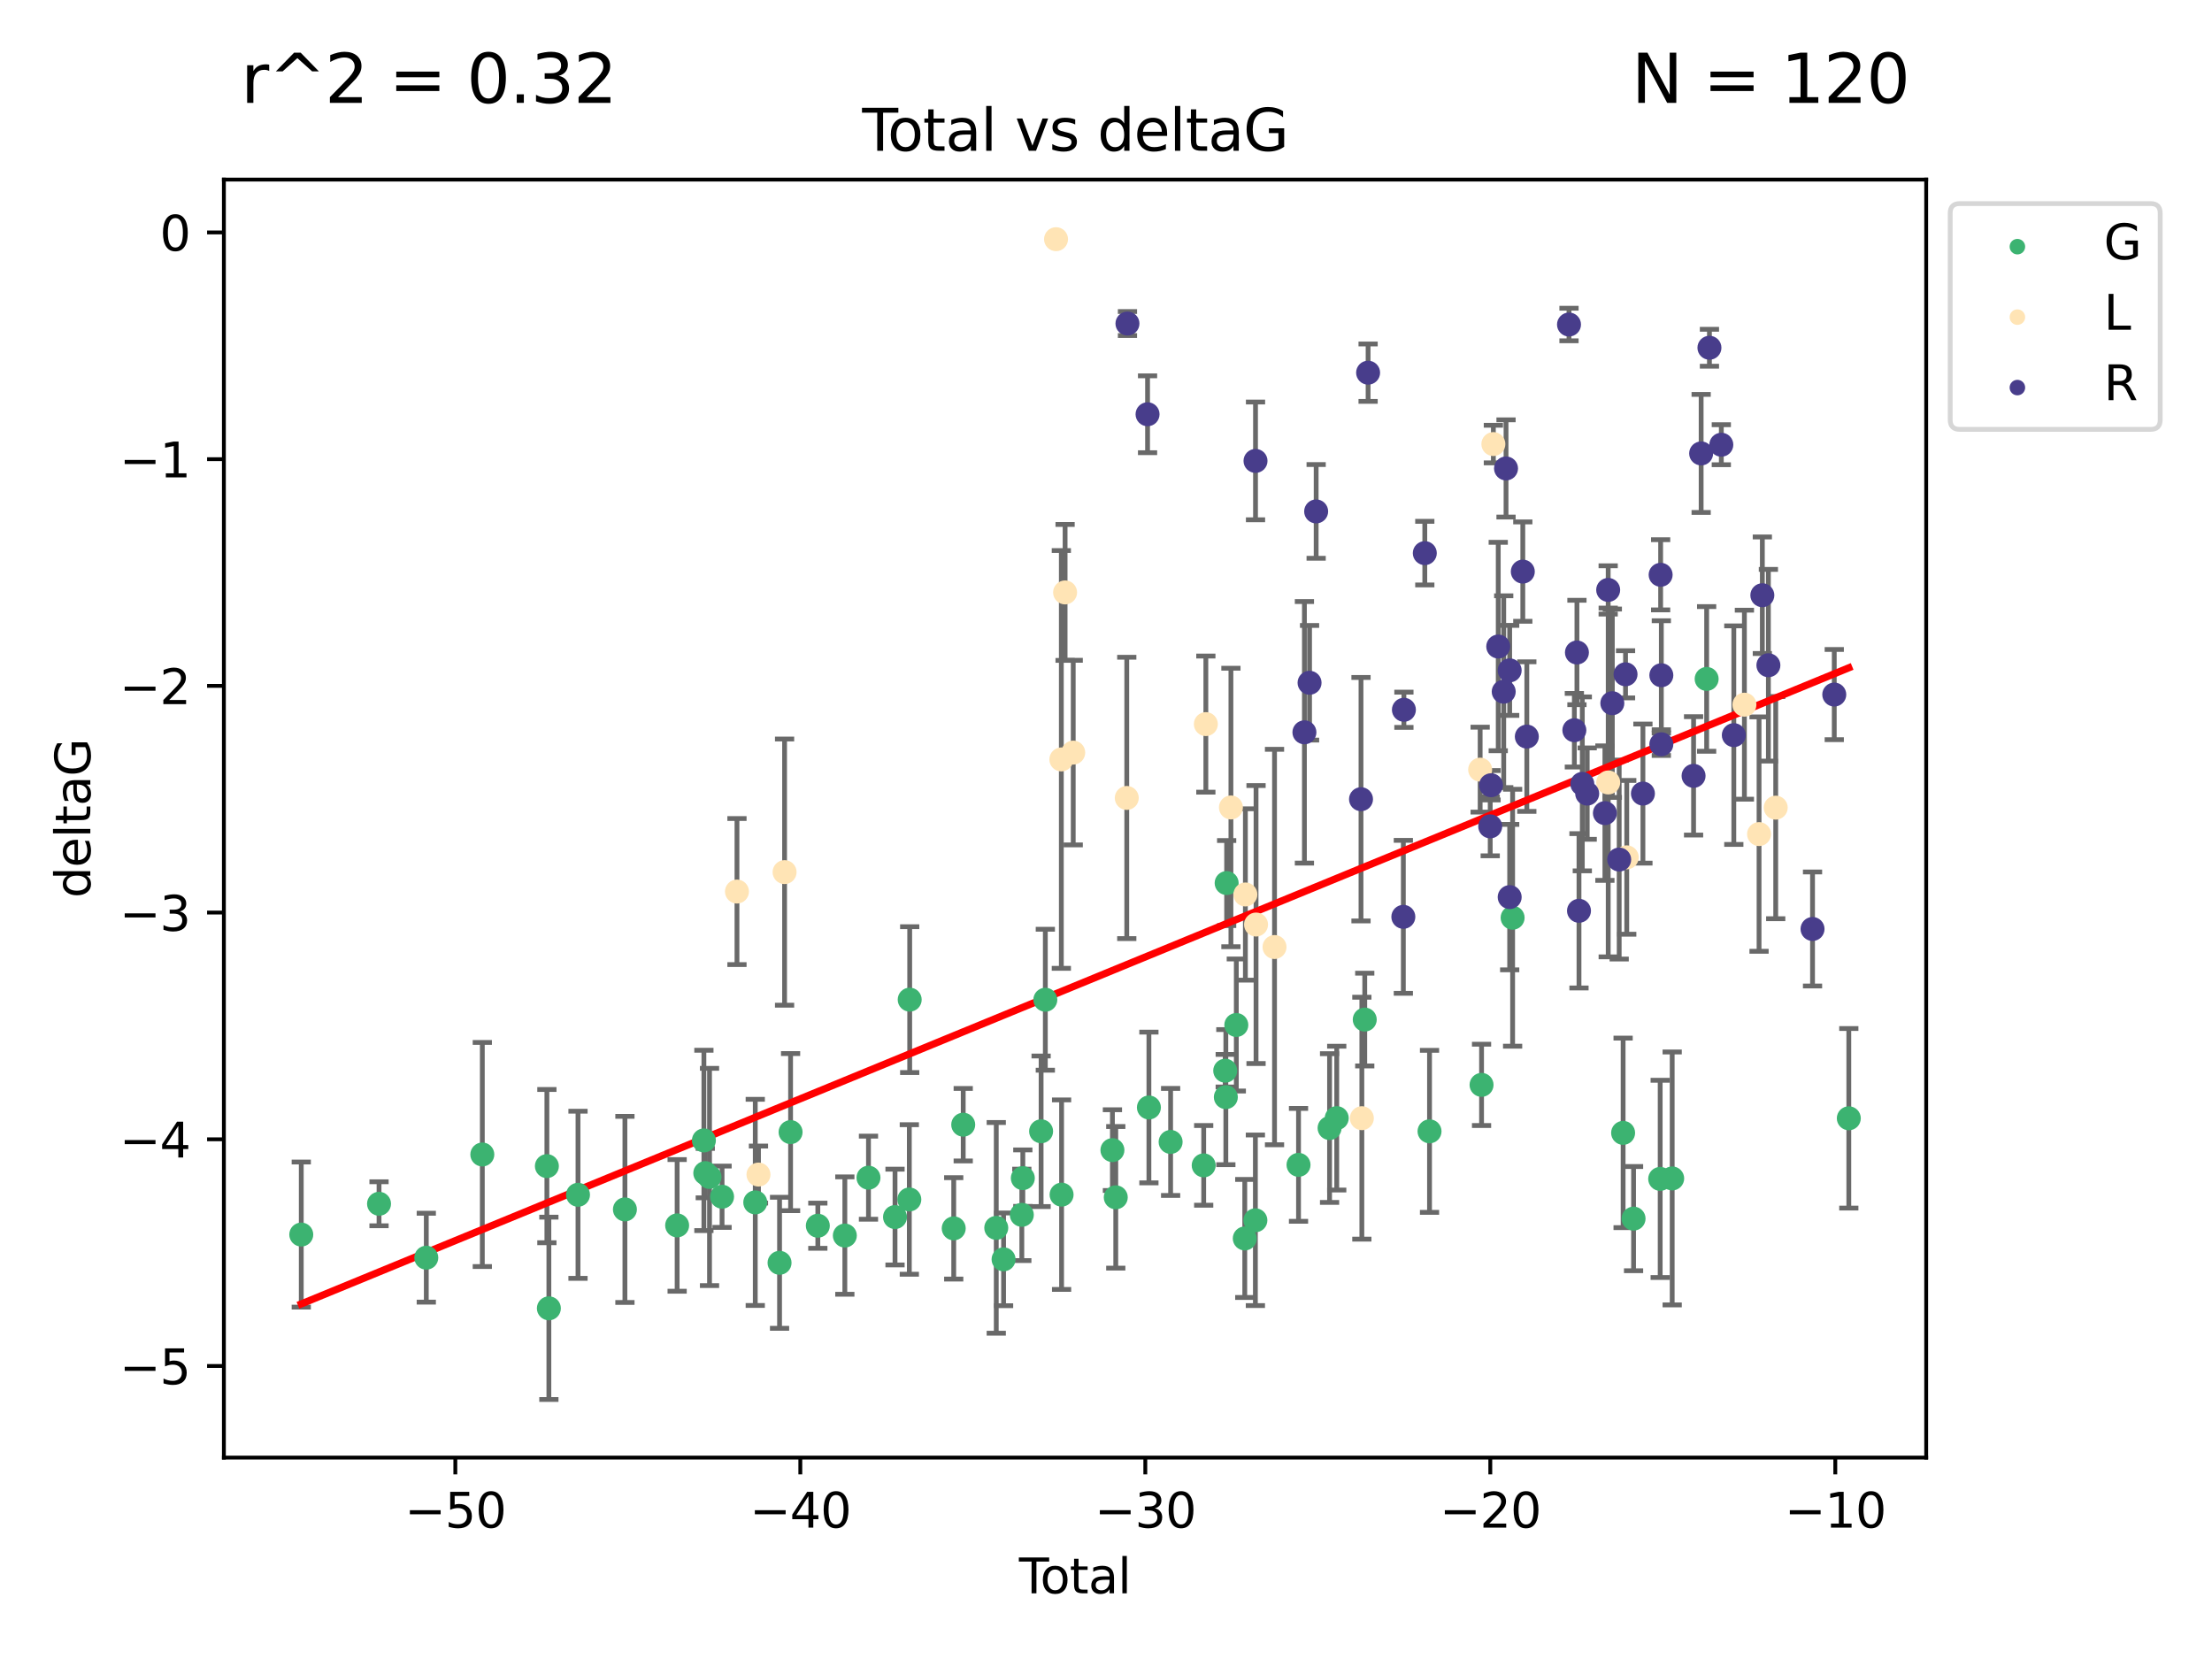 <?xml version="1.0" encoding="utf-8" standalone="no"?>
<!DOCTYPE svg PUBLIC "-//W3C//DTD SVG 1.1//EN"
  "http://www.w3.org/Graphics/SVG/1.1/DTD/svg11.dtd">
<svg xmlns:xlink="http://www.w3.org/1999/xlink" width="460.8pt" height="345.6pt" viewBox="0 0 460.8 345.6" xmlns="http://www.w3.org/2000/svg" version="1.1">
 <defs>
  <style type="text/css">*{stroke-linejoin: round; stroke-linecap: butt}</style>
 </defs>
 <g id="figure_1">
  <g id="patch_1">
   <path d="M 0 345.6 
L 460.8 345.6 
L 460.8 0 
L 0 0 
z
" style="fill: #ffffff"/>
  </g>
  <g id="axes_1">
   <g id="patch_2">
    <path d="M 46.64 303.64 
L 401.26 303.64 
L 401.26 37.411 
L 46.64 37.411 
z
" style="fill: #ffffff"/>
   </g>
   <g id="PathCollection_1">
    <defs>
     <path id="m8269f2a85c" d="M 0 1.118 
C 0.297 1.118 0.581 1 0.791 0.791 
C 1 0.581 1.118 0.297 1.118 0 
C 1.118 -0.297 1 -0.581 0.791 -0.791 
C 0.581 -1 0.297 -1.118 0 -1.118 
C -0.297 -1.118 -0.581 -1 -0.791 -0.791 
C -1 -0.581 -1.118 -0.297 -1.118 0 
C -1.118 0.297 -1 0.581 -0.791 0.791 
C -0.581 1 -0.297 1.118 0 1.118 
z
" style="stroke: #3cb371"/>
    </defs>
    <g clip-path="url(#p284e180192)">
     <use xlink:href="#m8269f2a85c" x="62.759" y="257.182" style="fill: #3cb371; stroke: #3cb371"/>
     <use xlink:href="#m8269f2a85c" x="78.96" y="250.768" style="fill: #3cb371; stroke: #3cb371"/>
     <use xlink:href="#m8269f2a85c" x="88.805" y="261.999" style="fill: #3cb371; stroke: #3cb371"/>
     <use xlink:href="#m8269f2a85c" x="100.475" y="240.501" style="fill: #3cb371; stroke: #3cb371"/>
     <use xlink:href="#m8269f2a85c" x="113.926" y="242.922" style="fill: #3cb371; stroke: #3cb371"/>
     <use xlink:href="#m8269f2a85c" x="114.341" y="272.546" style="fill: #3cb371; stroke: #3cb371"/>
     <use xlink:href="#m8269f2a85c" x="120.408" y="248.897" style="fill: #3cb371; stroke: #3cb371"/>
     <use xlink:href="#m8269f2a85c" x="130.182" y="251.943" style="fill: #3cb371; stroke: #3cb371"/>
     <use xlink:href="#m8269f2a85c" x="141.06" y="255.274" style="fill: #3cb371; stroke: #3cb371"/>
     <use xlink:href="#m8269f2a85c" x="146.635" y="237.57" style="fill: #3cb371; stroke: #3cb371"/>
     <use xlink:href="#m8269f2a85c" x="146.922" y="244.382" style="fill: #3cb371; stroke: #3cb371"/>
     <use xlink:href="#m8269f2a85c" x="147.807" y="245.184" style="fill: #3cb371; stroke: #3cb371"/>
     <use xlink:href="#m8269f2a85c" x="150.418" y="249.3" style="fill: #3cb371; stroke: #3cb371"/>
     <use xlink:href="#m8269f2a85c" x="157.336" y="250.479" style="fill: #3cb371; stroke: #3cb371"/>
     <use xlink:href="#m8269f2a85c" x="162.396" y="263.065" style="fill: #3cb371; stroke: #3cb371"/>
     <use xlink:href="#m8269f2a85c" x="164.693" y="235.839" style="fill: #3cb371; stroke: #3cb371"/>
     <use xlink:href="#m8269f2a85c" x="170.369" y="255.34" style="fill: #3cb371; stroke: #3cb371"/>
     <use xlink:href="#m8269f2a85c" x="175.995" y="257.388" style="fill: #3cb371; stroke: #3cb371"/>
     <use xlink:href="#m8269f2a85c" x="180.92" y="245.332" style="fill: #3cb371; stroke: #3cb371"/>
     <use xlink:href="#m8269f2a85c" x="186.45" y="253.533" style="fill: #3cb371; stroke: #3cb371"/>
     <use xlink:href="#m8269f2a85c" x="189.429" y="249.871" style="fill: #3cb371; stroke: #3cb371"/>
     <use xlink:href="#m8269f2a85c" x="189.507" y="208.243" style="fill: #3cb371; stroke: #3cb371"/>
     <use xlink:href="#m8269f2a85c" x="198.678" y="255.891" style="fill: #3cb371; stroke: #3cb371"/>
     <use xlink:href="#m8269f2a85c" x="200.657" y="234.292" style="fill: #3cb371; stroke: #3cb371"/>
     <use xlink:href="#m8269f2a85c" x="207.539" y="255.787" style="fill: #3cb371; stroke: #3cb371"/>
     <use xlink:href="#m8269f2a85c" x="209.063" y="262.342" style="fill: #3cb371; stroke: #3cb371"/>
     <use xlink:href="#m8269f2a85c" x="212.864" y="253.075" style="fill: #3cb371; stroke: #3cb371"/>
     <use xlink:href="#m8269f2a85c" x="213.072" y="245.425" style="fill: #3cb371; stroke: #3cb371"/>
     <use xlink:href="#m8269f2a85c" x="216.882" y="235.668" style="fill: #3cb371; stroke: #3cb371"/>
     <use xlink:href="#m8269f2a85c" x="217.762" y="208.261" style="fill: #3cb371; stroke: #3cb371"/>
     <use xlink:href="#m8269f2a85c" x="221.148" y="248.867" style="fill: #3cb371; stroke: #3cb371"/>
     <use xlink:href="#m8269f2a85c" x="231.739" y="239.589" style="fill: #3cb371; stroke: #3cb371"/>
     <use xlink:href="#m8269f2a85c" x="232.435" y="249.423" style="fill: #3cb371; stroke: #3cb371"/>
     <use xlink:href="#m8269f2a85c" x="239.339" y="230.71" style="fill: #3cb371; stroke: #3cb371"/>
     <use xlink:href="#m8269f2a85c" x="243.861" y="237.885" style="fill: #3cb371; stroke: #3cb371"/>
     <use xlink:href="#m8269f2a85c" x="250.752" y="242.769" style="fill: #3cb371; stroke: #3cb371"/>
     <use xlink:href="#m8269f2a85c" x="255.236" y="223.045" style="fill: #3cb371; stroke: #3cb371"/>
     <use xlink:href="#m8269f2a85c" x="255.366" y="228.553" style="fill: #3cb371; stroke: #3cb371"/>
     <use xlink:href="#m8269f2a85c" x="255.533" y="183.956" style="fill: #3cb371; stroke: #3cb371"/>
     <use xlink:href="#m8269f2a85c" x="257.546" y="213.526" style="fill: #3cb371; stroke: #3cb371"/>
     <use xlink:href="#m8269f2a85c" x="259.309" y="257.991" style="fill: #3cb371; stroke: #3cb371"/>
     <use xlink:href="#m8269f2a85c" x="261.52" y="254.21" style="fill: #3cb371; stroke: #3cb371"/>
     <use xlink:href="#m8269f2a85c" x="270.506" y="242.66" style="fill: #3cb371; stroke: #3cb371"/>
     <use xlink:href="#m8269f2a85c" x="276.974" y="234.993" style="fill: #3cb371; stroke: #3cb371"/>
     <use xlink:href="#m8269f2a85c" x="278.466" y="232.924" style="fill: #3cb371; stroke: #3cb371"/>
     <use xlink:href="#m8269f2a85c" x="284.303" y="212.396" style="fill: #3cb371; stroke: #3cb371"/>
     <use xlink:href="#m8269f2a85c" x="297.797" y="235.679" style="fill: #3cb371; stroke: #3cb371"/>
     <use xlink:href="#m8269f2a85c" x="308.635" y="225.998" style="fill: #3cb371; stroke: #3cb371"/>
     <use xlink:href="#m8269f2a85c" x="315.106" y="191.178" style="fill: #3cb371; stroke: #3cb371"/>
     <use xlink:href="#m8269f2a85c" x="338.124" y="235.999" style="fill: #3cb371; stroke: #3cb371"/>
     <use xlink:href="#m8269f2a85c" x="340.301" y="253.86" style="fill: #3cb371; stroke: #3cb371"/>
     <use xlink:href="#m8269f2a85c" x="345.847" y="245.585" style="fill: #3cb371; stroke: #3cb371"/>
     <use xlink:href="#m8269f2a85c" x="348.347" y="245.49" style="fill: #3cb371; stroke: #3cb371"/>
     <use xlink:href="#m8269f2a85c" x="355.525" y="141.433" style="fill: #3cb371; stroke: #3cb371"/>
     <use xlink:href="#m8269f2a85c" x="385.141" y="232.96" style="fill: #3cb371; stroke: #3cb371"/>
    </g>
   </g>
   <g id="PathCollection_2">
    <defs>
     <path id="m3f3dff6c4a" d="M 0 1.118 
C 0.297 1.118 0.581 1 0.791 0.791 
C 1 0.581 1.118 0.297 1.118 0 
C 1.118 -0.297 1 -0.581 0.791 -0.791 
C 0.581 -1 0.297 -1.118 0 -1.118 
C -0.297 -1.118 -0.581 -1 -0.791 -0.791 
C -1 -0.581 -1.118 -0.297 -1.118 0 
C -1.118 0.297 -1 0.581 -0.791 0.791 
C -0.581 1 -0.297 1.118 0 1.118 
z
" style="stroke: #ffe4b5"/>
    </defs>
    <g clip-path="url(#p284e180192)">
     <use xlink:href="#m3f3dff6c4a" x="153.524" y="185.725" style="fill: #ffe4b5; stroke: #ffe4b5"/>
     <use xlink:href="#m3f3dff6c4a" x="158.004" y="244.684" style="fill: #ffe4b5; stroke: #ffe4b5"/>
     <use xlink:href="#m3f3dff6c4a" x="163.442" y="181.675" style="fill: #ffe4b5; stroke: #ffe4b5"/>
     <use xlink:href="#m3f3dff6c4a" x="219.992" y="49.825" style="fill: #ffe4b5; stroke: #ffe4b5"/>
     <use xlink:href="#m3f3dff6c4a" x="221.096" y="158.203" style="fill: #ffe4b5; stroke: #ffe4b5"/>
     <use xlink:href="#m3f3dff6c4a" x="221.878" y="123.412" style="fill: #ffe4b5; stroke: #ffe4b5"/>
     <use xlink:href="#m3f3dff6c4a" x="223.574" y="156.779" style="fill: #ffe4b5; stroke: #ffe4b5"/>
     <use xlink:href="#m3f3dff6c4a" x="234.727" y="166.226" style="fill: #ffe4b5; stroke: #ffe4b5"/>
     <use xlink:href="#m3f3dff6c4a" x="251.201" y="150.844" style="fill: #ffe4b5; stroke: #ffe4b5"/>
     <use xlink:href="#m3f3dff6c4a" x="256.424" y="168.208" style="fill: #ffe4b5; stroke: #ffe4b5"/>
     <use xlink:href="#m3f3dff6c4a" x="259.437" y="186.336" style="fill: #ffe4b5; stroke: #ffe4b5"/>
     <use xlink:href="#m3f3dff6c4a" x="261.657" y="192.599" style="fill: #ffe4b5; stroke: #ffe4b5"/>
     <use xlink:href="#m3f3dff6c4a" x="265.507" y="197.283" style="fill: #ffe4b5; stroke: #ffe4b5"/>
     <use xlink:href="#m3f3dff6c4a" x="283.699" y="232.938" style="fill: #ffe4b5; stroke: #ffe4b5"/>
     <use xlink:href="#m3f3dff6c4a" x="308.343" y="160.331" style="fill: #ffe4b5; stroke: #ffe4b5"/>
     <use xlink:href="#m3f3dff6c4a" x="311.096" y="92.507" style="fill: #ffe4b5; stroke: #ffe4b5"/>
     <use xlink:href="#m3f3dff6c4a" x="335.021" y="163" style="fill: #ffe4b5; stroke: #ffe4b5"/>
     <use xlink:href="#m3f3dff6c4a" x="338.881" y="178.6" style="fill: #ffe4b5; stroke: #ffe4b5"/>
     <use xlink:href="#m3f3dff6c4a" x="363.392" y="146.798" style="fill: #ffe4b5; stroke: #ffe4b5"/>
     <use xlink:href="#m3f3dff6c4a" x="366.443" y="173.755" style="fill: #ffe4b5; stroke: #ffe4b5"/>
     <use xlink:href="#m3f3dff6c4a" x="369.914" y="168.247" style="fill: #ffe4b5; stroke: #ffe4b5"/>
    </g>
   </g>
   <g id="PathCollection_3">
    <defs>
     <path id="m2596f2894f" d="M 0 1.118 
C 0.297 1.118 0.581 1 0.791 0.791 
C 1 0.581 1.118 0.297 1.118 0 
C 1.118 -0.297 1 -0.581 0.791 -0.791 
C 0.581 -1 0.297 -1.118 0 -1.118 
C -0.297 -1.118 -0.581 -1 -0.791 -0.791 
C -1 -0.581 -1.118 -0.297 -1.118 0 
C -1.118 0.297 -1 0.581 -0.791 0.791 
C -0.581 1 -0.297 1.118 0 1.118 
z
" style="stroke: #483d8b"/>
    </defs>
    <g clip-path="url(#p284e180192)">
     <use xlink:href="#m2596f2894f" x="234.87" y="67.402" style="fill: #483d8b; stroke: #483d8b"/>
     <use xlink:href="#m2596f2894f" x="239.057" y="86.297" style="fill: #483d8b; stroke: #483d8b"/>
     <use xlink:href="#m2596f2894f" x="261.547" y="96.017" style="fill: #483d8b; stroke: #483d8b"/>
     <use xlink:href="#m2596f2894f" x="271.734" y="152.556" style="fill: #483d8b; stroke: #483d8b"/>
     <use xlink:href="#m2596f2894f" x="272.806" y="142.234" style="fill: #483d8b; stroke: #483d8b"/>
     <use xlink:href="#m2596f2894f" x="274.179" y="106.539" style="fill: #483d8b; stroke: #483d8b"/>
     <use xlink:href="#m2596f2894f" x="283.523" y="166.485" style="fill: #483d8b; stroke: #483d8b"/>
     <use xlink:href="#m2596f2894f" x="285.001" y="77.635" style="fill: #483d8b; stroke: #483d8b"/>
     <use xlink:href="#m2596f2894f" x="292.342" y="190.994" style="fill: #483d8b; stroke: #483d8b"/>
     <use xlink:href="#m2596f2894f" x="292.46" y="147.86" style="fill: #483d8b; stroke: #483d8b"/>
     <use xlink:href="#m2596f2894f" x="296.812" y="115.228" style="fill: #483d8b; stroke: #483d8b"/>
     <use xlink:href="#m2596f2894f" x="310.44" y="172.149" style="fill: #483d8b; stroke: #483d8b"/>
     <use xlink:href="#m2596f2894f" x="310.611" y="163.58" style="fill: #483d8b; stroke: #483d8b"/>
     <use xlink:href="#m2596f2894f" x="312.111" y="134.683" style="fill: #483d8b; stroke: #483d8b"/>
     <use xlink:href="#m2596f2894f" x="313.252" y="144.087" style="fill: #483d8b; stroke: #483d8b"/>
     <use xlink:href="#m2596f2894f" x="313.734" y="97.586" style="fill: #483d8b; stroke: #483d8b"/>
     <use xlink:href="#m2596f2894f" x="314.492" y="139.652" style="fill: #483d8b; stroke: #483d8b"/>
     <use xlink:href="#m2596f2894f" x="314.494" y="186.886" style="fill: #483d8b; stroke: #483d8b"/>
     <use xlink:href="#m2596f2894f" x="317.228" y="119.074" style="fill: #483d8b; stroke: #483d8b"/>
     <use xlink:href="#m2596f2894f" x="318.065" y="153.445" style="fill: #483d8b; stroke: #483d8b"/>
     <use xlink:href="#m2596f2894f" x="326.852" y="67.603" style="fill: #483d8b; stroke: #483d8b"/>
     <use xlink:href="#m2596f2894f" x="327.967" y="152.116" style="fill: #483d8b; stroke: #483d8b"/>
     <use xlink:href="#m2596f2894f" x="328.504" y="135.925" style="fill: #483d8b; stroke: #483d8b"/>
     <use xlink:href="#m2596f2894f" x="328.933" y="189.737" style="fill: #483d8b; stroke: #483d8b"/>
     <use xlink:href="#m2596f2894f" x="329.623" y="163.295" style="fill: #483d8b; stroke: #483d8b"/>
     <use xlink:href="#m2596f2894f" x="330.645" y="165.325" style="fill: #483d8b; stroke: #483d8b"/>
     <use xlink:href="#m2596f2894f" x="334.331" y="169.389" style="fill: #483d8b; stroke: #483d8b"/>
     <use xlink:href="#m2596f2894f" x="335.013" y="122.892" style="fill: #483d8b; stroke: #483d8b"/>
     <use xlink:href="#m2596f2894f" x="335.876" y="146.492" style="fill: #483d8b; stroke: #483d8b"/>
     <use xlink:href="#m2596f2894f" x="337.307" y="179.06" style="fill: #483d8b; stroke: #483d8b"/>
     <use xlink:href="#m2596f2894f" x="338.63" y="140.469" style="fill: #483d8b; stroke: #483d8b"/>
     <use xlink:href="#m2596f2894f" x="342.251" y="165.316" style="fill: #483d8b; stroke: #483d8b"/>
     <use xlink:href="#m2596f2894f" x="345.941" y="119.738" style="fill: #483d8b; stroke: #483d8b"/>
     <use xlink:href="#m2596f2894f" x="346.086" y="155.045" style="fill: #483d8b; stroke: #483d8b"/>
     <use xlink:href="#m2596f2894f" x="346.087" y="140.667" style="fill: #483d8b; stroke: #483d8b"/>
     <use xlink:href="#m2596f2894f" x="352.802" y="161.626" style="fill: #483d8b; stroke: #483d8b"/>
     <use xlink:href="#m2596f2894f" x="354.38" y="94.457" style="fill: #483d8b; stroke: #483d8b"/>
     <use xlink:href="#m2596f2894f" x="356.107" y="72.443" style="fill: #483d8b; stroke: #483d8b"/>
     <use xlink:href="#m2596f2894f" x="358.582" y="92.644" style="fill: #483d8b; stroke: #483d8b"/>
     <use xlink:href="#m2596f2894f" x="361.185" y="153.144" style="fill: #483d8b; stroke: #483d8b"/>
     <use xlink:href="#m2596f2894f" x="367.128" y="123.998" style="fill: #483d8b; stroke: #483d8b"/>
     <use xlink:href="#m2596f2894f" x="368.389" y="138.582" style="fill: #483d8b; stroke: #483d8b"/>
     <use xlink:href="#m2596f2894f" x="377.584" y="193.524" style="fill: #483d8b; stroke: #483d8b"/>
     <use xlink:href="#m2596f2894f" x="382.111" y="144.69" style="fill: #483d8b; stroke: #483d8b"/>
    </g>
   </g>
   <g id="matplotlib.axis_1">
    <g id="xtick_1">
     <g id="line2d_1">
      <defs>
       <path id="mdc163e2b2a" d="M 0 0 
L 0 3.5 
" style="stroke: #000000; stroke-width: 0.8"/>
      </defs>
      <g>
       <use xlink:href="#mdc163e2b2a" x="94.853" y="303.64" style="stroke: #000000; stroke-width: 0.8"/>
      </g>
     </g>
     <g id="text_1">
      <!-- −50 -->
      <g transform="translate(84.301 318.238)scale(0.1 -0.1)">
       <defs>
        <path id="DejaVuSans-2212" d="M 678 2272 
L 4684 2272 
L 4684 1741 
L 678 1741 
L 678 2272 
z
" transform="scale(0.016)"/>
        <path id="DejaVuSans-35" d="M 691 4666 
L 3169 4666 
L 3169 4134 
L 1269 4134 
L 1269 2991 
Q 1406 3038 1543 3061 
Q 1681 3084 1819 3084 
Q 2600 3084 3056 2656 
Q 3513 2228 3513 1497 
Q 3513 744 3044 326 
Q 2575 -91 1722 -91 
Q 1428 -91 1123 -41 
Q 819 9 494 109 
L 494 744 
Q 775 591 1075 516 
Q 1375 441 1709 441 
Q 2250 441 2565 725 
Q 2881 1009 2881 1497 
Q 2881 1984 2565 2268 
Q 2250 2553 1709 2553 
Q 1456 2553 1204 2497 
Q 953 2441 691 2322 
L 691 4666 
z
" transform="scale(0.016)"/>
        <path id="DejaVuSans-30" d="M 2034 4250 
Q 1547 4250 1301 3770 
Q 1056 3291 1056 2328 
Q 1056 1369 1301 889 
Q 1547 409 2034 409 
Q 2525 409 2770 889 
Q 3016 1369 3016 2328 
Q 3016 3291 2770 3770 
Q 2525 4250 2034 4250 
z
M 2034 4750 
Q 2819 4750 3233 4129 
Q 3647 3509 3647 2328 
Q 3647 1150 3233 529 
Q 2819 -91 2034 -91 
Q 1250 -91 836 529 
Q 422 1150 422 2328 
Q 422 3509 836 4129 
Q 1250 4750 2034 4750 
z
" transform="scale(0.016)"/>
       </defs>
       <use xlink:href="#DejaVuSans-2212"/>
       <use xlink:href="#DejaVuSans-35" x="83.789"/>
       <use xlink:href="#DejaVuSans-30" x="147.412"/>
      </g>
     </g>
    </g>
    <g id="xtick_2">
     <g id="line2d_2">
      <g>
       <use xlink:href="#mdc163e2b2a" x="166.721" y="303.64" style="stroke: #000000; stroke-width: 0.8"/>
      </g>
     </g>
     <g id="text_2">
      <!-- −40 -->
      <g transform="translate(156.168 318.238)scale(0.1 -0.1)">
       <defs>
        <path id="DejaVuSans-34" d="M 2419 4116 
L 825 1625 
L 2419 1625 
L 2419 4116 
z
M 2253 4666 
L 3047 4666 
L 3047 1625 
L 3713 1625 
L 3713 1100 
L 3047 1100 
L 3047 0 
L 2419 0 
L 2419 1100 
L 313 1100 
L 313 1709 
L 2253 4666 
z
" transform="scale(0.016)"/>
       </defs>
       <use xlink:href="#DejaVuSans-2212"/>
       <use xlink:href="#DejaVuSans-34" x="83.789"/>
       <use xlink:href="#DejaVuSans-30" x="147.412"/>
      </g>
     </g>
    </g>
    <g id="xtick_3">
     <g id="line2d_3">
      <g>
       <use xlink:href="#mdc163e2b2a" x="238.588" y="303.64" style="stroke: #000000; stroke-width: 0.8"/>
      </g>
     </g>
     <g id="text_3">
      <!-- −30 -->
      <g transform="translate(228.036 318.238)scale(0.1 -0.1)">
       <defs>
        <path id="DejaVuSans-33" d="M 2597 2516 
Q 3050 2419 3304 2112 
Q 3559 1806 3559 1356 
Q 3559 666 3084 287 
Q 2609 -91 1734 -91 
Q 1441 -91 1130 -33 
Q 819 25 488 141 
L 488 750 
Q 750 597 1062 519 
Q 1375 441 1716 441 
Q 2309 441 2620 675 
Q 2931 909 2931 1356 
Q 2931 1769 2642 2001 
Q 2353 2234 1838 2234 
L 1294 2234 
L 1294 2753 
L 1863 2753 
Q 2328 2753 2575 2939 
Q 2822 3125 2822 3475 
Q 2822 3834 2567 4026 
Q 2313 4219 1838 4219 
Q 1578 4219 1281 4162 
Q 984 4106 628 3988 
L 628 4550 
Q 988 4650 1302 4700 
Q 1616 4750 1894 4750 
Q 2613 4750 3031 4423 
Q 3450 4097 3450 3541 
Q 3450 3153 3228 2886 
Q 3006 2619 2597 2516 
z
" transform="scale(0.016)"/>
       </defs>
       <use xlink:href="#DejaVuSans-2212"/>
       <use xlink:href="#DejaVuSans-33" x="83.789"/>
       <use xlink:href="#DejaVuSans-30" x="147.412"/>
      </g>
     </g>
    </g>
    <g id="xtick_4">
     <g id="line2d_4">
      <g>
       <use xlink:href="#mdc163e2b2a" x="310.456" y="303.64" style="stroke: #000000; stroke-width: 0.8"/>
      </g>
     </g>
     <g id="text_4">
      <!-- −20 -->
      <g transform="translate(299.904 318.238)scale(0.1 -0.1)">
       <defs>
        <path id="DejaVuSans-32" d="M 1228 531 
L 3431 531 
L 3431 0 
L 469 0 
L 469 531 
Q 828 903 1448 1529 
Q 2069 2156 2228 2338 
Q 2531 2678 2651 2914 
Q 2772 3150 2772 3378 
Q 2772 3750 2511 3984 
Q 2250 4219 1831 4219 
Q 1534 4219 1204 4116 
Q 875 4013 500 3803 
L 500 4441 
Q 881 4594 1212 4672 
Q 1544 4750 1819 4750 
Q 2544 4750 2975 4387 
Q 3406 4025 3406 3419 
Q 3406 3131 3298 2873 
Q 3191 2616 2906 2266 
Q 2828 2175 2409 1742 
Q 1991 1309 1228 531 
z
" transform="scale(0.016)"/>
       </defs>
       <use xlink:href="#DejaVuSans-2212"/>
       <use xlink:href="#DejaVuSans-32" x="83.789"/>
       <use xlink:href="#DejaVuSans-30" x="147.412"/>
      </g>
     </g>
    </g>
    <g id="xtick_5">
     <g id="line2d_5">
      <g>
       <use xlink:href="#mdc163e2b2a" x="382.324" y="303.64" style="stroke: #000000; stroke-width: 0.8"/>
      </g>
     </g>
     <g id="text_5">
      <!-- −10 -->
      <g transform="translate(371.771 318.238)scale(0.1 -0.1)">
       <defs>
        <path id="DejaVuSans-31" d="M 794 531 
L 1825 531 
L 1825 4091 
L 703 3866 
L 703 4441 
L 1819 4666 
L 2450 4666 
L 2450 531 
L 3481 531 
L 3481 0 
L 794 0 
L 794 531 
z
" transform="scale(0.016)"/>
       </defs>
       <use xlink:href="#DejaVuSans-2212"/>
       <use xlink:href="#DejaVuSans-31" x="83.789"/>
       <use xlink:href="#DejaVuSans-30" x="147.412"/>
      </g>
     </g>
    </g>
    <g id="text_6">
     <!-- Total -->
     <g transform="translate(212.273 331.917)scale(0.1 -0.1)">
      <defs>
       <path id="DejaVuSans-54" d="M -19 4666 
L 3928 4666 
L 3928 4134 
L 2272 4134 
L 2272 0 
L 1638 0 
L 1638 4134 
L -19 4134 
L -19 4666 
z
" transform="scale(0.016)"/>
       <path id="DejaVuSans-6f" d="M 1959 3097 
Q 1497 3097 1228 2736 
Q 959 2375 959 1747 
Q 959 1119 1226 758 
Q 1494 397 1959 397 
Q 2419 397 2687 759 
Q 2956 1122 2956 1747 
Q 2956 2369 2687 2733 
Q 2419 3097 1959 3097 
z
M 1959 3584 
Q 2709 3584 3137 3096 
Q 3566 2609 3566 1747 
Q 3566 888 3137 398 
Q 2709 -91 1959 -91 
Q 1206 -91 779 398 
Q 353 888 353 1747 
Q 353 2609 779 3096 
Q 1206 3584 1959 3584 
z
" transform="scale(0.016)"/>
       <path id="DejaVuSans-74" d="M 1172 4494 
L 1172 3500 
L 2356 3500 
L 2356 3053 
L 1172 3053 
L 1172 1153 
Q 1172 725 1289 603 
Q 1406 481 1766 481 
L 2356 481 
L 2356 0 
L 1766 0 
Q 1100 0 847 248 
Q 594 497 594 1153 
L 594 3053 
L 172 3053 
L 172 3500 
L 594 3500 
L 594 4494 
L 1172 4494 
z
" transform="scale(0.016)"/>
       <path id="DejaVuSans-61" d="M 2194 1759 
Q 1497 1759 1228 1600 
Q 959 1441 959 1056 
Q 959 750 1161 570 
Q 1363 391 1709 391 
Q 2188 391 2477 730 
Q 2766 1069 2766 1631 
L 2766 1759 
L 2194 1759 
z
M 3341 1997 
L 3341 0 
L 2766 0 
L 2766 531 
Q 2569 213 2275 61 
Q 1981 -91 1556 -91 
Q 1019 -91 701 211 
Q 384 513 384 1019 
Q 384 1609 779 1909 
Q 1175 2209 1959 2209 
L 2766 2209 
L 2766 2266 
Q 2766 2663 2505 2880 
Q 2244 3097 1772 3097 
Q 1472 3097 1187 3025 
Q 903 2953 641 2809 
L 641 3341 
Q 956 3463 1253 3523 
Q 1550 3584 1831 3584 
Q 2591 3584 2966 3190 
Q 3341 2797 3341 1997 
z
" transform="scale(0.016)"/>
       <path id="DejaVuSans-6c" d="M 603 4863 
L 1178 4863 
L 1178 0 
L 603 0 
L 603 4863 
z
" transform="scale(0.016)"/>
      </defs>
      <use xlink:href="#DejaVuSans-54"/>
      <use xlink:href="#DejaVuSans-6f" x="44.084"/>
      <use xlink:href="#DejaVuSans-74" x="105.266"/>
      <use xlink:href="#DejaVuSans-61" x="144.475"/>
      <use xlink:href="#DejaVuSans-6c" x="205.754"/>
     </g>
    </g>
   </g>
   <g id="matplotlib.axis_2">
    <g id="ytick_1">
     <g id="line2d_6">
      <defs>
       <path id="mff00c36e6e" d="M 0 0 
L -3.5 0 
" style="stroke: #000000; stroke-width: 0.8"/>
      </defs>
      <g>
       <use xlink:href="#mff00c36e6e" x="46.64" y="284.56" style="stroke: #000000; stroke-width: 0.8"/>
      </g>
     </g>
     <g id="text_7">
      <!-- −5 -->
      <g transform="translate(24.898 288.36)scale(0.1 -0.1)">
       <use xlink:href="#DejaVuSans-2212"/>
       <use xlink:href="#DejaVuSans-35" x="83.789"/>
      </g>
     </g>
    </g>
    <g id="ytick_2">
     <g id="line2d_7">
      <g>
       <use xlink:href="#mff00c36e6e" x="46.64" y="237.333" style="stroke: #000000; stroke-width: 0.8"/>
      </g>
     </g>
     <g id="text_8">
      <!-- −4 -->
      <g transform="translate(24.898 241.132)scale(0.1 -0.1)">
       <use xlink:href="#DejaVuSans-2212"/>
       <use xlink:href="#DejaVuSans-34" x="83.789"/>
      </g>
     </g>
    </g>
    <g id="ytick_3">
     <g id="line2d_8">
      <g>
       <use xlink:href="#mff00c36e6e" x="46.64" y="190.106" style="stroke: #000000; stroke-width: 0.8"/>
      </g>
     </g>
     <g id="text_9">
      <!-- −3 -->
      <g transform="translate(24.898 193.905)scale(0.1 -0.1)">
       <use xlink:href="#DejaVuSans-2212"/>
       <use xlink:href="#DejaVuSans-33" x="83.789"/>
      </g>
     </g>
    </g>
    <g id="ytick_4">
     <g id="line2d_9">
      <g>
       <use xlink:href="#mff00c36e6e" x="46.64" y="142.878" style="stroke: #000000; stroke-width: 0.8"/>
      </g>
     </g>
     <g id="text_10">
      <!-- −2 -->
      <g transform="translate(24.898 146.677)scale(0.1 -0.1)">
       <use xlink:href="#DejaVuSans-2212"/>
       <use xlink:href="#DejaVuSans-32" x="83.789"/>
      </g>
     </g>
    </g>
    <g id="ytick_5">
     <g id="line2d_10">
      <g>
       <use xlink:href="#mff00c36e6e" x="46.64" y="95.651" style="stroke: #000000; stroke-width: 0.8"/>
      </g>
     </g>
     <g id="text_11">
      <!-- −1 -->
      <g transform="translate(24.898 99.45)scale(0.1 -0.1)">
       <use xlink:href="#DejaVuSans-2212"/>
       <use xlink:href="#DejaVuSans-31" x="83.789"/>
      </g>
     </g>
    </g>
    <g id="ytick_6">
     <g id="line2d_11">
      <g>
       <use xlink:href="#mff00c36e6e" x="46.64" y="48.423" style="stroke: #000000; stroke-width: 0.8"/>
      </g>
     </g>
     <g id="text_12">
      <!-- 0 -->
      <g transform="translate(33.278 52.223)scale(0.1 -0.1)">
       <use xlink:href="#DejaVuSans-30"/>
      </g>
     </g>
    </g>
    <g id="text_13">
     <!-- deltaG -->
     <g transform="translate(18.818 187.064)rotate(-90)scale(0.1 -0.1)">
      <defs>
       <path id="DejaVuSans-64" d="M 2906 2969 
L 2906 4863 
L 3481 4863 
L 3481 0 
L 2906 0 
L 2906 525 
Q 2725 213 2448 61 
Q 2172 -91 1784 -91 
Q 1150 -91 751 415 
Q 353 922 353 1747 
Q 353 2572 751 3078 
Q 1150 3584 1784 3584 
Q 2172 3584 2448 3432 
Q 2725 3281 2906 2969 
z
M 947 1747 
Q 947 1113 1208 752 
Q 1469 391 1925 391 
Q 2381 391 2643 752 
Q 2906 1113 2906 1747 
Q 2906 2381 2643 2742 
Q 2381 3103 1925 3103 
Q 1469 3103 1208 2742 
Q 947 2381 947 1747 
z
" transform="scale(0.016)"/>
       <path id="DejaVuSans-65" d="M 3597 1894 
L 3597 1613 
L 953 1613 
Q 991 1019 1311 708 
Q 1631 397 2203 397 
Q 2534 397 2845 478 
Q 3156 559 3463 722 
L 3463 178 
Q 3153 47 2828 -22 
Q 2503 -91 2169 -91 
Q 1331 -91 842 396 
Q 353 884 353 1716 
Q 353 2575 817 3079 
Q 1281 3584 2069 3584 
Q 2775 3584 3186 3129 
Q 3597 2675 3597 1894 
z
M 3022 2063 
Q 3016 2534 2758 2815 
Q 2500 3097 2075 3097 
Q 1594 3097 1305 2825 
Q 1016 2553 972 2059 
L 3022 2063 
z
" transform="scale(0.016)"/>
       <path id="DejaVuSans-47" d="M 3809 666 
L 3809 1919 
L 2778 1919 
L 2778 2438 
L 4434 2438 
L 4434 434 
Q 4069 175 3628 42 
Q 3188 -91 2688 -91 
Q 1594 -91 976 548 
Q 359 1188 359 2328 
Q 359 3472 976 4111 
Q 1594 4750 2688 4750 
Q 3144 4750 3555 4637 
Q 3966 4525 4313 4306 
L 4313 3634 
Q 3963 3931 3569 4081 
Q 3175 4231 2741 4231 
Q 1884 4231 1454 3753 
Q 1025 3275 1025 2328 
Q 1025 1384 1454 906 
Q 1884 428 2741 428 
Q 3075 428 3337 486 
Q 3600 544 3809 666 
z
" transform="scale(0.016)"/>
      </defs>
      <use xlink:href="#DejaVuSans-64"/>
      <use xlink:href="#DejaVuSans-65" x="63.477"/>
      <use xlink:href="#DejaVuSans-6c" x="125"/>
      <use xlink:href="#DejaVuSans-74" x="152.783"/>
      <use xlink:href="#DejaVuSans-61" x="191.992"/>
      <use xlink:href="#DejaVuSans-47" x="253.271"/>
     </g>
    </g>
   </g>
   <g id="LineCollection_1">
    <path d="M 62.759 272.296 
L 62.759 242.068 
" clip-path="url(#p284e180192)" style="fill: none; stroke: #696969"/>
    <path d="M 78.96 255.351 
L 78.96 246.184 
" clip-path="url(#p284e180192)" style="fill: none; stroke: #696969"/>
    <path d="M 88.805 271.258 
L 88.805 252.74 
" clip-path="url(#p284e180192)" style="fill: none; stroke: #696969"/>
    <path d="M 100.475 263.84 
L 100.475 217.163 
" clip-path="url(#p284e180192)" style="fill: none; stroke: #696969"/>
    <path d="M 113.926 258.884 
L 113.926 226.961 
" clip-path="url(#p284e180192)" style="fill: none; stroke: #696969"/>
    <path d="M 114.341 291.539 
L 114.341 253.554 
" clip-path="url(#p284e180192)" style="fill: none; stroke: #696969"/>
    <path d="M 120.408 266.304 
L 120.408 231.49 
" clip-path="url(#p284e180192)" style="fill: none; stroke: #696969"/>
    <path d="M 130.182 271.328 
L 130.182 232.557 
" clip-path="url(#p284e180192)" style="fill: none; stroke: #696969"/>
    <path d="M 141.06 268.985 
L 141.06 241.562 
" clip-path="url(#p284e180192)" style="fill: none; stroke: #696969"/>
    <path d="M 146.635 256.351 
L 146.635 218.789 
" clip-path="url(#p284e180192)" style="fill: none; stroke: #696969"/>
    <path d="M 146.922 249.527 
L 146.922 239.237 
" clip-path="url(#p284e180192)" style="fill: none; stroke: #696969"/>
    <path d="M 147.807 267.809 
L 147.807 222.558 
" clip-path="url(#p284e180192)" style="fill: none; stroke: #696969"/>
    <path d="M 150.418 255.687 
L 150.418 242.912 
" clip-path="url(#p284e180192)" style="fill: none; stroke: #696969"/>
    <path d="M 157.336 271.953 
L 157.336 229.006 
" clip-path="url(#p284e180192)" style="fill: none; stroke: #696969"/>
    <path d="M 162.396 276.714 
L 162.396 249.415 
" clip-path="url(#p284e180192)" style="fill: none; stroke: #696969"/>
    <path d="M 164.693 252.204 
L 164.693 219.474 
" clip-path="url(#p284e180192)" style="fill: none; stroke: #696969"/>
    <path d="M 170.369 260.046 
L 170.369 250.634 
" clip-path="url(#p284e180192)" style="fill: none; stroke: #696969"/>
    <path d="M 175.995 269.616 
L 175.995 245.16 
" clip-path="url(#p284e180192)" style="fill: none; stroke: #696969"/>
    <path d="M 180.92 253.984 
L 180.92 236.68 
" clip-path="url(#p284e180192)" style="fill: none; stroke: #696969"/>
    <path d="M 186.45 263.506 
L 186.45 243.559 
" clip-path="url(#p284e180192)" style="fill: none; stroke: #696969"/>
    <path d="M 189.429 265.445 
L 189.429 234.297 
" clip-path="url(#p284e180192)" style="fill: none; stroke: #696969"/>
    <path d="M 189.507 223.434 
L 189.507 193.052 
" clip-path="url(#p284e180192)" style="fill: none; stroke: #696969"/>
    <path d="M 198.678 266.454 
L 198.678 245.329 
" clip-path="url(#p284e180192)" style="fill: none; stroke: #696969"/>
    <path d="M 200.657 241.842 
L 200.657 226.742 
" clip-path="url(#p284e180192)" style="fill: none; stroke: #696969"/>
    <path d="M 207.539 277.735 
L 207.539 233.84 
" clip-path="url(#p284e180192)" style="fill: none; stroke: #696969"/>
    <path d="M 209.063 272.002 
L 209.063 252.682 
" clip-path="url(#p284e180192)" style="fill: none; stroke: #696969"/>
    <path d="M 212.864 262.599 
L 212.864 243.552 
" clip-path="url(#p284e180192)" style="fill: none; stroke: #696969"/>
    <path d="M 213.072 251.305 
L 213.072 239.545 
" clip-path="url(#p284e180192)" style="fill: none; stroke: #696969"/>
    <path d="M 216.882 251.35 
L 216.882 219.987 
" clip-path="url(#p284e180192)" style="fill: none; stroke: #696969"/>
    <path d="M 217.762 222.943 
L 217.762 193.58 
" clip-path="url(#p284e180192)" style="fill: none; stroke: #696969"/>
    <path d="M 221.148 268.609 
L 221.148 229.125 
" clip-path="url(#p284e180192)" style="fill: none; stroke: #696969"/>
    <path d="M 231.739 248.001 
L 231.739 231.178 
" clip-path="url(#p284e180192)" style="fill: none; stroke: #696969"/>
    <path d="M 232.435 264.171 
L 232.435 234.675 
" clip-path="url(#p284e180192)" style="fill: none; stroke: #696969"/>
    <path d="M 239.339 246.412 
L 239.339 215.007 
" clip-path="url(#p284e180192)" style="fill: none; stroke: #696969"/>
    <path d="M 243.861 249.033 
L 243.861 226.738 
" clip-path="url(#p284e180192)" style="fill: none; stroke: #696969"/>
    <path d="M 250.752 251.07 
L 250.752 234.467 
" clip-path="url(#p284e180192)" style="fill: none; stroke: #696969"/>
    <path d="M 255.236 226.438 
L 255.236 219.652 
" clip-path="url(#p284e180192)" style="fill: none; stroke: #696969"/>
    <path d="M 255.366 242.626 
L 255.366 214.481 
" clip-path="url(#p284e180192)" style="fill: none; stroke: #696969"/>
    <path d="M 255.533 192.814 
L 255.533 175.098 
" clip-path="url(#p284e180192)" style="fill: none; stroke: #696969"/>
    <path d="M 257.546 227.28 
L 257.546 199.771 
" clip-path="url(#p284e180192)" style="fill: none; stroke: #696969"/>
    <path d="M 259.309 270.285 
L 259.309 245.697 
" clip-path="url(#p284e180192)" style="fill: none; stroke: #696969"/>
    <path d="M 261.52 271.98 
L 261.52 236.439 
" clip-path="url(#p284e180192)" style="fill: none; stroke: #696969"/>
    <path d="M 270.506 254.419 
L 270.506 230.902 
" clip-path="url(#p284e180192)" style="fill: none; stroke: #696969"/>
    <path d="M 276.974 250.487 
L 276.974 219.499 
" clip-path="url(#p284e180192)" style="fill: none; stroke: #696969"/>
    <path d="M 278.466 247.9 
L 278.466 217.947 
" clip-path="url(#p284e180192)" style="fill: none; stroke: #696969"/>
    <path d="M 284.303 222.057 
L 284.303 202.736 
" clip-path="url(#p284e180192)" style="fill: none; stroke: #696969"/>
    <path d="M 297.797 252.554 
L 297.797 218.803 
" clip-path="url(#p284e180192)" style="fill: none; stroke: #696969"/>
    <path d="M 308.635 234.468 
L 308.635 217.529 
" clip-path="url(#p284e180192)" style="fill: none; stroke: #696969"/>
    <path d="M 315.106 217.938 
L 315.106 164.418 
" clip-path="url(#p284e180192)" style="fill: none; stroke: #696969"/>
    <path d="M 338.124 255.74 
L 338.124 216.257 
" clip-path="url(#p284e180192)" style="fill: none; stroke: #696969"/>
    <path d="M 340.301 264.71 
L 340.301 243.009 
" clip-path="url(#p284e180192)" style="fill: none; stroke: #696969"/>
    <path d="M 345.847 266.127 
L 345.847 225.043 
" clip-path="url(#p284e180192)" style="fill: none; stroke: #696969"/>
    <path d="M 348.347 271.836 
L 348.347 219.145 
" clip-path="url(#p284e180192)" style="fill: none; stroke: #696969"/>
    <path d="M 355.525 156.5 
L 355.525 126.366 
" clip-path="url(#p284e180192)" style="fill: none; stroke: #696969"/>
    <path d="M 385.141 251.662 
L 385.141 214.257 
" clip-path="url(#p284e180192)" style="fill: none; stroke: #696969"/>
   </g>
   <g id="line2d_12">
    <defs>
     <path id="m3d1da6a27b" d="M 2 0 
L -2 -0 
" style="stroke: #696969"/>
    </defs>
    <g clip-path="url(#p284e180192)">
     <use xlink:href="#m3d1da6a27b" x="62.759" y="272.296" style="fill: #696969; stroke: #696969"/>
     <use xlink:href="#m3d1da6a27b" x="78.96" y="255.351" style="fill: #696969; stroke: #696969"/>
     <use xlink:href="#m3d1da6a27b" x="88.805" y="271.258" style="fill: #696969; stroke: #696969"/>
     <use xlink:href="#m3d1da6a27b" x="100.475" y="263.84" style="fill: #696969; stroke: #696969"/>
     <use xlink:href="#m3d1da6a27b" x="113.926" y="258.884" style="fill: #696969; stroke: #696969"/>
     <use xlink:href="#m3d1da6a27b" x="114.341" y="291.539" style="fill: #696969; stroke: #696969"/>
     <use xlink:href="#m3d1da6a27b" x="120.408" y="266.304" style="fill: #696969; stroke: #696969"/>
     <use xlink:href="#m3d1da6a27b" x="130.182" y="271.328" style="fill: #696969; stroke: #696969"/>
     <use xlink:href="#m3d1da6a27b" x="141.06" y="268.985" style="fill: #696969; stroke: #696969"/>
     <use xlink:href="#m3d1da6a27b" x="146.635" y="256.351" style="fill: #696969; stroke: #696969"/>
     <use xlink:href="#m3d1da6a27b" x="146.922" y="249.527" style="fill: #696969; stroke: #696969"/>
     <use xlink:href="#m3d1da6a27b" x="147.807" y="267.809" style="fill: #696969; stroke: #696969"/>
     <use xlink:href="#m3d1da6a27b" x="150.418" y="255.687" style="fill: #696969; stroke: #696969"/>
     <use xlink:href="#m3d1da6a27b" x="157.336" y="271.953" style="fill: #696969; stroke: #696969"/>
     <use xlink:href="#m3d1da6a27b" x="162.396" y="276.714" style="fill: #696969; stroke: #696969"/>
     <use xlink:href="#m3d1da6a27b" x="164.693" y="252.204" style="fill: #696969; stroke: #696969"/>
     <use xlink:href="#m3d1da6a27b" x="170.369" y="260.046" style="fill: #696969; stroke: #696969"/>
     <use xlink:href="#m3d1da6a27b" x="175.995" y="269.616" style="fill: #696969; stroke: #696969"/>
     <use xlink:href="#m3d1da6a27b" x="180.92" y="253.984" style="fill: #696969; stroke: #696969"/>
     <use xlink:href="#m3d1da6a27b" x="186.45" y="263.506" style="fill: #696969; stroke: #696969"/>
     <use xlink:href="#m3d1da6a27b" x="189.429" y="265.445" style="fill: #696969; stroke: #696969"/>
     <use xlink:href="#m3d1da6a27b" x="189.507" y="223.434" style="fill: #696969; stroke: #696969"/>
     <use xlink:href="#m3d1da6a27b" x="198.678" y="266.454" style="fill: #696969; stroke: #696969"/>
     <use xlink:href="#m3d1da6a27b" x="200.657" y="241.842" style="fill: #696969; stroke: #696969"/>
     <use xlink:href="#m3d1da6a27b" x="207.539" y="277.735" style="fill: #696969; stroke: #696969"/>
     <use xlink:href="#m3d1da6a27b" x="209.063" y="272.002" style="fill: #696969; stroke: #696969"/>
     <use xlink:href="#m3d1da6a27b" x="212.864" y="262.599" style="fill: #696969; stroke: #696969"/>
     <use xlink:href="#m3d1da6a27b" x="213.072" y="251.305" style="fill: #696969; stroke: #696969"/>
     <use xlink:href="#m3d1da6a27b" x="216.882" y="251.35" style="fill: #696969; stroke: #696969"/>
     <use xlink:href="#m3d1da6a27b" x="217.762" y="222.943" style="fill: #696969; stroke: #696969"/>
     <use xlink:href="#m3d1da6a27b" x="221.148" y="268.609" style="fill: #696969; stroke: #696969"/>
     <use xlink:href="#m3d1da6a27b" x="231.739" y="248.001" style="fill: #696969; stroke: #696969"/>
     <use xlink:href="#m3d1da6a27b" x="232.435" y="264.171" style="fill: #696969; stroke: #696969"/>
     <use xlink:href="#m3d1da6a27b" x="239.339" y="246.412" style="fill: #696969; stroke: #696969"/>
     <use xlink:href="#m3d1da6a27b" x="243.861" y="249.033" style="fill: #696969; stroke: #696969"/>
     <use xlink:href="#m3d1da6a27b" x="250.752" y="251.07" style="fill: #696969; stroke: #696969"/>
     <use xlink:href="#m3d1da6a27b" x="255.236" y="226.438" style="fill: #696969; stroke: #696969"/>
     <use xlink:href="#m3d1da6a27b" x="255.366" y="242.626" style="fill: #696969; stroke: #696969"/>
     <use xlink:href="#m3d1da6a27b" x="255.533" y="192.814" style="fill: #696969; stroke: #696969"/>
     <use xlink:href="#m3d1da6a27b" x="257.546" y="227.28" style="fill: #696969; stroke: #696969"/>
     <use xlink:href="#m3d1da6a27b" x="259.309" y="270.285" style="fill: #696969; stroke: #696969"/>
     <use xlink:href="#m3d1da6a27b" x="261.52" y="271.98" style="fill: #696969; stroke: #696969"/>
     <use xlink:href="#m3d1da6a27b" x="270.506" y="254.419" style="fill: #696969; stroke: #696969"/>
     <use xlink:href="#m3d1da6a27b" x="276.974" y="250.487" style="fill: #696969; stroke: #696969"/>
     <use xlink:href="#m3d1da6a27b" x="278.466" y="247.9" style="fill: #696969; stroke: #696969"/>
     <use xlink:href="#m3d1da6a27b" x="284.303" y="222.057" style="fill: #696969; stroke: #696969"/>
     <use xlink:href="#m3d1da6a27b" x="297.797" y="252.554" style="fill: #696969; stroke: #696969"/>
     <use xlink:href="#m3d1da6a27b" x="308.635" y="234.468" style="fill: #696969; stroke: #696969"/>
     <use xlink:href="#m3d1da6a27b" x="315.106" y="217.938" style="fill: #696969; stroke: #696969"/>
     <use xlink:href="#m3d1da6a27b" x="338.124" y="255.74" style="fill: #696969; stroke: #696969"/>
     <use xlink:href="#m3d1da6a27b" x="340.301" y="264.71" style="fill: #696969; stroke: #696969"/>
     <use xlink:href="#m3d1da6a27b" x="345.847" y="266.127" style="fill: #696969; stroke: #696969"/>
     <use xlink:href="#m3d1da6a27b" x="348.347" y="271.836" style="fill: #696969; stroke: #696969"/>
     <use xlink:href="#m3d1da6a27b" x="355.525" y="156.5" style="fill: #696969; stroke: #696969"/>
     <use xlink:href="#m3d1da6a27b" x="385.141" y="251.662" style="fill: #696969; stroke: #696969"/>
    </g>
   </g>
   <g id="line2d_13">
    <g clip-path="url(#p284e180192)">
     <use xlink:href="#m3d1da6a27b" x="62.759" y="242.068" style="fill: #696969; stroke: #696969"/>
     <use xlink:href="#m3d1da6a27b" x="78.96" y="246.184" style="fill: #696969; stroke: #696969"/>
     <use xlink:href="#m3d1da6a27b" x="88.805" y="252.74" style="fill: #696969; stroke: #696969"/>
     <use xlink:href="#m3d1da6a27b" x="100.475" y="217.163" style="fill: #696969; stroke: #696969"/>
     <use xlink:href="#m3d1da6a27b" x="113.926" y="226.961" style="fill: #696969; stroke: #696969"/>
     <use xlink:href="#m3d1da6a27b" x="114.341" y="253.554" style="fill: #696969; stroke: #696969"/>
     <use xlink:href="#m3d1da6a27b" x="120.408" y="231.49" style="fill: #696969; stroke: #696969"/>
     <use xlink:href="#m3d1da6a27b" x="130.182" y="232.557" style="fill: #696969; stroke: #696969"/>
     <use xlink:href="#m3d1da6a27b" x="141.06" y="241.562" style="fill: #696969; stroke: #696969"/>
     <use xlink:href="#m3d1da6a27b" x="146.635" y="218.789" style="fill: #696969; stroke: #696969"/>
     <use xlink:href="#m3d1da6a27b" x="146.922" y="239.237" style="fill: #696969; stroke: #696969"/>
     <use xlink:href="#m3d1da6a27b" x="147.807" y="222.558" style="fill: #696969; stroke: #696969"/>
     <use xlink:href="#m3d1da6a27b" x="150.418" y="242.912" style="fill: #696969; stroke: #696969"/>
     <use xlink:href="#m3d1da6a27b" x="157.336" y="229.006" style="fill: #696969; stroke: #696969"/>
     <use xlink:href="#m3d1da6a27b" x="162.396" y="249.415" style="fill: #696969; stroke: #696969"/>
     <use xlink:href="#m3d1da6a27b" x="164.693" y="219.474" style="fill: #696969; stroke: #696969"/>
     <use xlink:href="#m3d1da6a27b" x="170.369" y="250.634" style="fill: #696969; stroke: #696969"/>
     <use xlink:href="#m3d1da6a27b" x="175.995" y="245.16" style="fill: #696969; stroke: #696969"/>
     <use xlink:href="#m3d1da6a27b" x="180.92" y="236.68" style="fill: #696969; stroke: #696969"/>
     <use xlink:href="#m3d1da6a27b" x="186.45" y="243.559" style="fill: #696969; stroke: #696969"/>
     <use xlink:href="#m3d1da6a27b" x="189.429" y="234.297" style="fill: #696969; stroke: #696969"/>
     <use xlink:href="#m3d1da6a27b" x="189.507" y="193.052" style="fill: #696969; stroke: #696969"/>
     <use xlink:href="#m3d1da6a27b" x="198.678" y="245.329" style="fill: #696969; stroke: #696969"/>
     <use xlink:href="#m3d1da6a27b" x="200.657" y="226.742" style="fill: #696969; stroke: #696969"/>
     <use xlink:href="#m3d1da6a27b" x="207.539" y="233.84" style="fill: #696969; stroke: #696969"/>
     <use xlink:href="#m3d1da6a27b" x="209.063" y="252.682" style="fill: #696969; stroke: #696969"/>
     <use xlink:href="#m3d1da6a27b" x="212.864" y="243.552" style="fill: #696969; stroke: #696969"/>
     <use xlink:href="#m3d1da6a27b" x="213.072" y="239.545" style="fill: #696969; stroke: #696969"/>
     <use xlink:href="#m3d1da6a27b" x="216.882" y="219.987" style="fill: #696969; stroke: #696969"/>
     <use xlink:href="#m3d1da6a27b" x="217.762" y="193.58" style="fill: #696969; stroke: #696969"/>
     <use xlink:href="#m3d1da6a27b" x="221.148" y="229.125" style="fill: #696969; stroke: #696969"/>
     <use xlink:href="#m3d1da6a27b" x="231.739" y="231.178" style="fill: #696969; stroke: #696969"/>
     <use xlink:href="#m3d1da6a27b" x="232.435" y="234.675" style="fill: #696969; stroke: #696969"/>
     <use xlink:href="#m3d1da6a27b" x="239.339" y="215.007" style="fill: #696969; stroke: #696969"/>
     <use xlink:href="#m3d1da6a27b" x="243.861" y="226.738" style="fill: #696969; stroke: #696969"/>
     <use xlink:href="#m3d1da6a27b" x="250.752" y="234.467" style="fill: #696969; stroke: #696969"/>
     <use xlink:href="#m3d1da6a27b" x="255.236" y="219.652" style="fill: #696969; stroke: #696969"/>
     <use xlink:href="#m3d1da6a27b" x="255.366" y="214.481" style="fill: #696969; stroke: #696969"/>
     <use xlink:href="#m3d1da6a27b" x="255.533" y="175.098" style="fill: #696969; stroke: #696969"/>
     <use xlink:href="#m3d1da6a27b" x="257.546" y="199.771" style="fill: #696969; stroke: #696969"/>
     <use xlink:href="#m3d1da6a27b" x="259.309" y="245.697" style="fill: #696969; stroke: #696969"/>
     <use xlink:href="#m3d1da6a27b" x="261.52" y="236.439" style="fill: #696969; stroke: #696969"/>
     <use xlink:href="#m3d1da6a27b" x="270.506" y="230.902" style="fill: #696969; stroke: #696969"/>
     <use xlink:href="#m3d1da6a27b" x="276.974" y="219.499" style="fill: #696969; stroke: #696969"/>
     <use xlink:href="#m3d1da6a27b" x="278.466" y="217.947" style="fill: #696969; stroke: #696969"/>
     <use xlink:href="#m3d1da6a27b" x="284.303" y="202.736" style="fill: #696969; stroke: #696969"/>
     <use xlink:href="#m3d1da6a27b" x="297.797" y="218.803" style="fill: #696969; stroke: #696969"/>
     <use xlink:href="#m3d1da6a27b" x="308.635" y="217.529" style="fill: #696969; stroke: #696969"/>
     <use xlink:href="#m3d1da6a27b" x="315.106" y="164.418" style="fill: #696969; stroke: #696969"/>
     <use xlink:href="#m3d1da6a27b" x="338.124" y="216.257" style="fill: #696969; stroke: #696969"/>
     <use xlink:href="#m3d1da6a27b" x="340.301" y="243.009" style="fill: #696969; stroke: #696969"/>
     <use xlink:href="#m3d1da6a27b" x="345.847" y="225.043" style="fill: #696969; stroke: #696969"/>
     <use xlink:href="#m3d1da6a27b" x="348.347" y="219.145" style="fill: #696969; stroke: #696969"/>
     <use xlink:href="#m3d1da6a27b" x="355.525" y="126.366" style="fill: #696969; stroke: #696969"/>
     <use xlink:href="#m3d1da6a27b" x="385.141" y="214.257" style="fill: #696969; stroke: #696969"/>
    </g>
   </g>
   <g id="LineCollection_2">
    <path d="M 153.524 200.937 
L 153.524 170.512 
" clip-path="url(#p284e180192)" style="fill: none; stroke: #696969"/>
    <path d="M 158.004 250.623 
L 158.004 238.744 
" clip-path="url(#p284e180192)" style="fill: none; stroke: #696969"/>
    <path d="M 163.442 209.398 
L 163.442 153.953 
" clip-path="url(#p284e180192)" style="fill: none; stroke: #696969"/>
    <path d="M 219.992 50.137 
L 219.992 49.513 
" clip-path="url(#p284e180192)" style="fill: none; stroke: #696969"/>
    <path d="M 221.096 201.718 
L 221.096 114.688 
" clip-path="url(#p284e180192)" style="fill: none; stroke: #696969"/>
    <path d="M 221.878 137.573 
L 221.878 109.251 
" clip-path="url(#p284e180192)" style="fill: none; stroke: #696969"/>
    <path d="M 223.574 176.009 
L 223.574 137.55 
" clip-path="url(#p284e180192)" style="fill: none; stroke: #696969"/>
    <path d="M 234.727 195.528 
L 234.727 136.923 
" clip-path="url(#p284e180192)" style="fill: none; stroke: #696969"/>
    <path d="M 251.201 165.02 
L 251.201 136.668 
" clip-path="url(#p284e180192)" style="fill: none; stroke: #696969"/>
    <path d="M 256.424 197.214 
L 256.424 139.202 
" clip-path="url(#p284e180192)" style="fill: none; stroke: #696969"/>
    <path d="M 259.437 204.185 
L 259.437 168.488 
" clip-path="url(#p284e180192)" style="fill: none; stroke: #696969"/>
    <path d="M 261.657 221.554 
L 261.657 163.643 
" clip-path="url(#p284e180192)" style="fill: none; stroke: #696969"/>
    <path d="M 265.507 238.471 
L 265.507 156.095 
" clip-path="url(#p284e180192)" style="fill: none; stroke: #696969"/>
    <path d="M 283.699 258.135 
L 283.699 207.742 
" clip-path="url(#p284e180192)" style="fill: none; stroke: #696969"/>
    <path d="M 308.343 169.175 
L 308.343 151.487 
" clip-path="url(#p284e180192)" style="fill: none; stroke: #696969"/>
    <path d="M 311.096 96.423 
L 311.096 88.592 
" clip-path="url(#p284e180192)" style="fill: none; stroke: #696969"/>
    <path d="M 335.021 199.33 
L 335.021 126.67 
" clip-path="url(#p284e180192)" style="fill: none; stroke: #696969"/>
    <path d="M 338.881 194.619 
L 338.881 162.582 
" clip-path="url(#p284e180192)" style="fill: none; stroke: #696969"/>
    <path d="M 363.392 166.48 
L 363.392 127.115 
" clip-path="url(#p284e180192)" style="fill: none; stroke: #696969"/>
    <path d="M 366.443 198.168 
L 366.443 149.342 
" clip-path="url(#p284e180192)" style="fill: none; stroke: #696969"/>
    <path d="M 369.914 191.387 
L 369.914 145.107 
" clip-path="url(#p284e180192)" style="fill: none; stroke: #696969"/>
   </g>
   <g id="line2d_14">
    <g clip-path="url(#p284e180192)">
     <use xlink:href="#m3d1da6a27b" x="153.524" y="200.937" style="fill: #696969; stroke: #696969"/>
     <use xlink:href="#m3d1da6a27b" x="158.004" y="250.623" style="fill: #696969; stroke: #696969"/>
     <use xlink:href="#m3d1da6a27b" x="163.442" y="209.398" style="fill: #696969; stroke: #696969"/>
     <use xlink:href="#m3d1da6a27b" x="219.992" y="50.137" style="fill: #696969; stroke: #696969"/>
     <use xlink:href="#m3d1da6a27b" x="221.096" y="201.718" style="fill: #696969; stroke: #696969"/>
     <use xlink:href="#m3d1da6a27b" x="221.878" y="137.573" style="fill: #696969; stroke: #696969"/>
     <use xlink:href="#m3d1da6a27b" x="223.574" y="176.009" style="fill: #696969; stroke: #696969"/>
     <use xlink:href="#m3d1da6a27b" x="234.727" y="195.528" style="fill: #696969; stroke: #696969"/>
     <use xlink:href="#m3d1da6a27b" x="251.201" y="165.02" style="fill: #696969; stroke: #696969"/>
     <use xlink:href="#m3d1da6a27b" x="256.424" y="197.214" style="fill: #696969; stroke: #696969"/>
     <use xlink:href="#m3d1da6a27b" x="259.437" y="204.185" style="fill: #696969; stroke: #696969"/>
     <use xlink:href="#m3d1da6a27b" x="261.657" y="221.554" style="fill: #696969; stroke: #696969"/>
     <use xlink:href="#m3d1da6a27b" x="265.507" y="238.471" style="fill: #696969; stroke: #696969"/>
     <use xlink:href="#m3d1da6a27b" x="283.699" y="258.135" style="fill: #696969; stroke: #696969"/>
     <use xlink:href="#m3d1da6a27b" x="308.343" y="169.175" style="fill: #696969; stroke: #696969"/>
     <use xlink:href="#m3d1da6a27b" x="311.096" y="96.423" style="fill: #696969; stroke: #696969"/>
     <use xlink:href="#m3d1da6a27b" x="335.021" y="199.33" style="fill: #696969; stroke: #696969"/>
     <use xlink:href="#m3d1da6a27b" x="338.881" y="194.619" style="fill: #696969; stroke: #696969"/>
     <use xlink:href="#m3d1da6a27b" x="363.392" y="166.48" style="fill: #696969; stroke: #696969"/>
     <use xlink:href="#m3d1da6a27b" x="366.443" y="198.168" style="fill: #696969; stroke: #696969"/>
     <use xlink:href="#m3d1da6a27b" x="369.914" y="191.387" style="fill: #696969; stroke: #696969"/>
    </g>
   </g>
   <g id="line2d_15">
    <g clip-path="url(#p284e180192)">
     <use xlink:href="#m3d1da6a27b" x="153.524" y="170.512" style="fill: #696969; stroke: #696969"/>
     <use xlink:href="#m3d1da6a27b" x="158.004" y="238.744" style="fill: #696969; stroke: #696969"/>
     <use xlink:href="#m3d1da6a27b" x="163.442" y="153.953" style="fill: #696969; stroke: #696969"/>
     <use xlink:href="#m3d1da6a27b" x="219.992" y="49.513" style="fill: #696969; stroke: #696969"/>
     <use xlink:href="#m3d1da6a27b" x="221.096" y="114.688" style="fill: #696969; stroke: #696969"/>
     <use xlink:href="#m3d1da6a27b" x="221.878" y="109.251" style="fill: #696969; stroke: #696969"/>
     <use xlink:href="#m3d1da6a27b" x="223.574" y="137.55" style="fill: #696969; stroke: #696969"/>
     <use xlink:href="#m3d1da6a27b" x="234.727" y="136.923" style="fill: #696969; stroke: #696969"/>
     <use xlink:href="#m3d1da6a27b" x="251.201" y="136.668" style="fill: #696969; stroke: #696969"/>
     <use xlink:href="#m3d1da6a27b" x="256.424" y="139.202" style="fill: #696969; stroke: #696969"/>
     <use xlink:href="#m3d1da6a27b" x="259.437" y="168.488" style="fill: #696969; stroke: #696969"/>
     <use xlink:href="#m3d1da6a27b" x="261.657" y="163.643" style="fill: #696969; stroke: #696969"/>
     <use xlink:href="#m3d1da6a27b" x="265.507" y="156.095" style="fill: #696969; stroke: #696969"/>
     <use xlink:href="#m3d1da6a27b" x="283.699" y="207.742" style="fill: #696969; stroke: #696969"/>
     <use xlink:href="#m3d1da6a27b" x="308.343" y="151.487" style="fill: #696969; stroke: #696969"/>
     <use xlink:href="#m3d1da6a27b" x="311.096" y="88.592" style="fill: #696969; stroke: #696969"/>
     <use xlink:href="#m3d1da6a27b" x="335.021" y="126.67" style="fill: #696969; stroke: #696969"/>
     <use xlink:href="#m3d1da6a27b" x="338.881" y="162.582" style="fill: #696969; stroke: #696969"/>
     <use xlink:href="#m3d1da6a27b" x="363.392" y="127.115" style="fill: #696969; stroke: #696969"/>
     <use xlink:href="#m3d1da6a27b" x="366.443" y="149.342" style="fill: #696969; stroke: #696969"/>
     <use xlink:href="#m3d1da6a27b" x="369.914" y="145.107" style="fill: #696969; stroke: #696969"/>
    </g>
   </g>
   <g id="LineCollection_3">
    <path d="M 234.87 69.902 
L 234.87 64.902 
" clip-path="url(#p284e180192)" style="fill: none; stroke: #696969"/>
    <path d="M 239.057 94.302 
L 239.057 78.292 
" clip-path="url(#p284e180192)" style="fill: none; stroke: #696969"/>
    <path d="M 261.547 108.281 
L 261.547 83.752 
" clip-path="url(#p284e180192)" style="fill: none; stroke: #696969"/>
    <path d="M 271.734 179.798 
L 271.734 125.314 
" clip-path="url(#p284e180192)" style="fill: none; stroke: #696969"/>
    <path d="M 272.806 154.175 
L 272.806 130.293 
" clip-path="url(#p284e180192)" style="fill: none; stroke: #696969"/>
    <path d="M 274.179 116.299 
L 274.179 96.778 
" clip-path="url(#p284e180192)" style="fill: none; stroke: #696969"/>
    <path d="M 283.523 191.843 
L 283.523 141.126 
" clip-path="url(#p284e180192)" style="fill: none; stroke: #696969"/>
    <path d="M 285.001 83.616 
L 285.001 71.654 
" clip-path="url(#p284e180192)" style="fill: none; stroke: #696969"/>
    <path d="M 292.342 206.925 
L 292.342 175.064 
" clip-path="url(#p284e180192)" style="fill: none; stroke: #696969"/>
    <path d="M 292.46 151.53 
L 292.46 144.189 
" clip-path="url(#p284e180192)" style="fill: none; stroke: #696969"/>
    <path d="M 296.812 121.857 
L 296.812 108.6 
" clip-path="url(#p284e180192)" style="fill: none; stroke: #696969"/>
    <path d="M 310.44 178.276 
L 310.44 166.021 
" clip-path="url(#p284e180192)" style="fill: none; stroke: #696969"/>
    <path d="M 310.611 166.642 
L 310.611 160.518 
" clip-path="url(#p284e180192)" style="fill: none; stroke: #696969"/>
    <path d="M 312.111 156.391 
L 312.111 112.975 
" clip-path="url(#p284e180192)" style="fill: none; stroke: #696969"/>
    <path d="M 313.252 164.06 
L 313.252 124.115 
" clip-path="url(#p284e180192)" style="fill: none; stroke: #696969"/>
    <path d="M 313.734 107.71 
L 313.734 87.462 
" clip-path="url(#p284e180192)" style="fill: none; stroke: #696969"/>
    <path d="M 314.492 149.028 
L 314.492 130.277 
" clip-path="url(#p284e180192)" style="fill: none; stroke: #696969"/>
    <path d="M 314.494 202.033 
L 314.494 171.739 
" clip-path="url(#p284e180192)" style="fill: none; stroke: #696969"/>
    <path d="M 317.228 129.423 
L 317.228 108.724 
" clip-path="url(#p284e180192)" style="fill: none; stroke: #696969"/>
    <path d="M 318.065 169.025 
L 318.065 137.865 
" clip-path="url(#p284e180192)" style="fill: none; stroke: #696969"/>
    <path d="M 326.852 70.994 
L 326.852 64.211 
" clip-path="url(#p284e180192)" style="fill: none; stroke: #696969"/>
    <path d="M 327.967 159.782 
L 327.967 144.45 
" clip-path="url(#p284e180192)" style="fill: none; stroke: #696969"/>
    <path d="M 328.504 146.798 
L 328.504 125.052 
" clip-path="url(#p284e180192)" style="fill: none; stroke: #696969"/>
    <path d="M 328.933 205.813 
L 328.933 173.661 
" clip-path="url(#p284e180192)" style="fill: none; stroke: #696969"/>
    <path d="M 329.623 181.416 
L 329.623 145.175 
" clip-path="url(#p284e180192)" style="fill: none; stroke: #696969"/>
    <path d="M 330.645 174.841 
L 330.645 155.809 
" clip-path="url(#p284e180192)" style="fill: none; stroke: #696969"/>
    <path d="M 334.331 183.399 
L 334.331 155.379 
" clip-path="url(#p284e180192)" style="fill: none; stroke: #696969"/>
    <path d="M 335.013 127.919 
L 335.013 117.865 
" clip-path="url(#p284e180192)" style="fill: none; stroke: #696969"/>
    <path d="M 335.876 166.111 
L 335.876 126.873 
" clip-path="url(#p284e180192)" style="fill: none; stroke: #696969"/>
    <path d="M 337.307 199.786 
L 337.307 158.334 
" clip-path="url(#p284e180192)" style="fill: none; stroke: #696969"/>
    <path d="M 338.63 145.382 
L 338.63 135.555 
" clip-path="url(#p284e180192)" style="fill: none; stroke: #696969"/>
    <path d="M 342.251 179.806 
L 342.251 150.826 
" clip-path="url(#p284e180192)" style="fill: none; stroke: #696969"/>
    <path d="M 345.941 127.048 
L 345.941 112.428 
" clip-path="url(#p284e180192)" style="fill: none; stroke: #696969"/>
    <path d="M 346.086 157.38 
L 346.086 152.71 
" clip-path="url(#p284e180192)" style="fill: none; stroke: #696969"/>
    <path d="M 346.087 152.021 
L 346.087 129.313 
" clip-path="url(#p284e180192)" style="fill: none; stroke: #696969"/>
    <path d="M 352.802 173.954 
L 352.802 149.297 
" clip-path="url(#p284e180192)" style="fill: none; stroke: #696969"/>
    <path d="M 354.38 106.753 
L 354.38 82.161 
" clip-path="url(#p284e180192)" style="fill: none; stroke: #696969"/>
    <path d="M 356.107 76.29 
L 356.107 68.597 
" clip-path="url(#p284e180192)" style="fill: none; stroke: #696969"/>
    <path d="M 358.582 96.814 
L 358.582 88.474 
" clip-path="url(#p284e180192)" style="fill: none; stroke: #696969"/>
    <path d="M 361.185 175.906 
L 361.185 130.382 
" clip-path="url(#p284e180192)" style="fill: none; stroke: #696969"/>
    <path d="M 367.128 136.137 
L 367.128 111.859 
" clip-path="url(#p284e180192)" style="fill: none; stroke: #696969"/>
    <path d="M 368.389 158.549 
L 368.389 118.615 
" clip-path="url(#p284e180192)" style="fill: none; stroke: #696969"/>
    <path d="M 377.584 205.401 
L 377.584 181.647 
" clip-path="url(#p284e180192)" style="fill: none; stroke: #696969"/>
    <path d="M 382.111 154.082 
L 382.111 135.298 
" clip-path="url(#p284e180192)" style="fill: none; stroke: #696969"/>
   </g>
   <g id="line2d_16">
    <g clip-path="url(#p284e180192)">
     <use xlink:href="#m3d1da6a27b" x="234.87" y="69.902" style="fill: #696969; stroke: #696969"/>
     <use xlink:href="#m3d1da6a27b" x="239.057" y="94.302" style="fill: #696969; stroke: #696969"/>
     <use xlink:href="#m3d1da6a27b" x="261.547" y="108.281" style="fill: #696969; stroke: #696969"/>
     <use xlink:href="#m3d1da6a27b" x="271.734" y="179.798" style="fill: #696969; stroke: #696969"/>
     <use xlink:href="#m3d1da6a27b" x="272.806" y="154.175" style="fill: #696969; stroke: #696969"/>
     <use xlink:href="#m3d1da6a27b" x="274.179" y="116.299" style="fill: #696969; stroke: #696969"/>
     <use xlink:href="#m3d1da6a27b" x="283.523" y="191.843" style="fill: #696969; stroke: #696969"/>
     <use xlink:href="#m3d1da6a27b" x="285.001" y="83.616" style="fill: #696969; stroke: #696969"/>
     <use xlink:href="#m3d1da6a27b" x="292.342" y="206.925" style="fill: #696969; stroke: #696969"/>
     <use xlink:href="#m3d1da6a27b" x="292.46" y="151.53" style="fill: #696969; stroke: #696969"/>
     <use xlink:href="#m3d1da6a27b" x="296.812" y="121.857" style="fill: #696969; stroke: #696969"/>
     <use xlink:href="#m3d1da6a27b" x="310.44" y="178.276" style="fill: #696969; stroke: #696969"/>
     <use xlink:href="#m3d1da6a27b" x="310.611" y="166.642" style="fill: #696969; stroke: #696969"/>
     <use xlink:href="#m3d1da6a27b" x="312.111" y="156.391" style="fill: #696969; stroke: #696969"/>
     <use xlink:href="#m3d1da6a27b" x="313.252" y="164.06" style="fill: #696969; stroke: #696969"/>
     <use xlink:href="#m3d1da6a27b" x="313.734" y="107.71" style="fill: #696969; stroke: #696969"/>
     <use xlink:href="#m3d1da6a27b" x="314.492" y="149.028" style="fill: #696969; stroke: #696969"/>
     <use xlink:href="#m3d1da6a27b" x="314.494" y="202.033" style="fill: #696969; stroke: #696969"/>
     <use xlink:href="#m3d1da6a27b" x="317.228" y="129.423" style="fill: #696969; stroke: #696969"/>
     <use xlink:href="#m3d1da6a27b" x="318.065" y="169.025" style="fill: #696969; stroke: #696969"/>
     <use xlink:href="#m3d1da6a27b" x="326.852" y="70.994" style="fill: #696969; stroke: #696969"/>
     <use xlink:href="#m3d1da6a27b" x="327.967" y="159.782" style="fill: #696969; stroke: #696969"/>
     <use xlink:href="#m3d1da6a27b" x="328.504" y="146.798" style="fill: #696969; stroke: #696969"/>
     <use xlink:href="#m3d1da6a27b" x="328.933" y="205.813" style="fill: #696969; stroke: #696969"/>
     <use xlink:href="#m3d1da6a27b" x="329.623" y="181.416" style="fill: #696969; stroke: #696969"/>
     <use xlink:href="#m3d1da6a27b" x="330.645" y="174.841" style="fill: #696969; stroke: #696969"/>
     <use xlink:href="#m3d1da6a27b" x="334.331" y="183.399" style="fill: #696969; stroke: #696969"/>
     <use xlink:href="#m3d1da6a27b" x="335.013" y="127.919" style="fill: #696969; stroke: #696969"/>
     <use xlink:href="#m3d1da6a27b" x="335.876" y="166.111" style="fill: #696969; stroke: #696969"/>
     <use xlink:href="#m3d1da6a27b" x="337.307" y="199.786" style="fill: #696969; stroke: #696969"/>
     <use xlink:href="#m3d1da6a27b" x="338.63" y="145.382" style="fill: #696969; stroke: #696969"/>
     <use xlink:href="#m3d1da6a27b" x="342.251" y="179.806" style="fill: #696969; stroke: #696969"/>
     <use xlink:href="#m3d1da6a27b" x="345.941" y="127.048" style="fill: #696969; stroke: #696969"/>
     <use xlink:href="#m3d1da6a27b" x="346.086" y="157.38" style="fill: #696969; stroke: #696969"/>
     <use xlink:href="#m3d1da6a27b" x="346.087" y="152.021" style="fill: #696969; stroke: #696969"/>
     <use xlink:href="#m3d1da6a27b" x="352.802" y="173.954" style="fill: #696969; stroke: #696969"/>
     <use xlink:href="#m3d1da6a27b" x="354.38" y="106.753" style="fill: #696969; stroke: #696969"/>
     <use xlink:href="#m3d1da6a27b" x="356.107" y="76.29" style="fill: #696969; stroke: #696969"/>
     <use xlink:href="#m3d1da6a27b" x="358.582" y="96.814" style="fill: #696969; stroke: #696969"/>
     <use xlink:href="#m3d1da6a27b" x="361.185" y="175.906" style="fill: #696969; stroke: #696969"/>
     <use xlink:href="#m3d1da6a27b" x="367.128" y="136.137" style="fill: #696969; stroke: #696969"/>
     <use xlink:href="#m3d1da6a27b" x="368.389" y="158.549" style="fill: #696969; stroke: #696969"/>
     <use xlink:href="#m3d1da6a27b" x="377.584" y="205.401" style="fill: #696969; stroke: #696969"/>
     <use xlink:href="#m3d1da6a27b" x="382.111" y="154.082" style="fill: #696969; stroke: #696969"/>
    </g>
   </g>
   <g id="line2d_17">
    <g clip-path="url(#p284e180192)">
     <use xlink:href="#m3d1da6a27b" x="234.87" y="64.902" style="fill: #696969; stroke: #696969"/>
     <use xlink:href="#m3d1da6a27b" x="239.057" y="78.292" style="fill: #696969; stroke: #696969"/>
     <use xlink:href="#m3d1da6a27b" x="261.547" y="83.752" style="fill: #696969; stroke: #696969"/>
     <use xlink:href="#m3d1da6a27b" x="271.734" y="125.314" style="fill: #696969; stroke: #696969"/>
     <use xlink:href="#m3d1da6a27b" x="272.806" y="130.293" style="fill: #696969; stroke: #696969"/>
     <use xlink:href="#m3d1da6a27b" x="274.179" y="96.778" style="fill: #696969; stroke: #696969"/>
     <use xlink:href="#m3d1da6a27b" x="283.523" y="141.126" style="fill: #696969; stroke: #696969"/>
     <use xlink:href="#m3d1da6a27b" x="285.001" y="71.654" style="fill: #696969; stroke: #696969"/>
     <use xlink:href="#m3d1da6a27b" x="292.342" y="175.064" style="fill: #696969; stroke: #696969"/>
     <use xlink:href="#m3d1da6a27b" x="292.46" y="144.189" style="fill: #696969; stroke: #696969"/>
     <use xlink:href="#m3d1da6a27b" x="296.812" y="108.6" style="fill: #696969; stroke: #696969"/>
     <use xlink:href="#m3d1da6a27b" x="310.44" y="166.021" style="fill: #696969; stroke: #696969"/>
     <use xlink:href="#m3d1da6a27b" x="310.611" y="160.518" style="fill: #696969; stroke: #696969"/>
     <use xlink:href="#m3d1da6a27b" x="312.111" y="112.975" style="fill: #696969; stroke: #696969"/>
     <use xlink:href="#m3d1da6a27b" x="313.252" y="124.115" style="fill: #696969; stroke: #696969"/>
     <use xlink:href="#m3d1da6a27b" x="313.734" y="87.462" style="fill: #696969; stroke: #696969"/>
     <use xlink:href="#m3d1da6a27b" x="314.492" y="130.277" style="fill: #696969; stroke: #696969"/>
     <use xlink:href="#m3d1da6a27b" x="314.494" y="171.739" style="fill: #696969; stroke: #696969"/>
     <use xlink:href="#m3d1da6a27b" x="317.228" y="108.724" style="fill: #696969; stroke: #696969"/>
     <use xlink:href="#m3d1da6a27b" x="318.065" y="137.865" style="fill: #696969; stroke: #696969"/>
     <use xlink:href="#m3d1da6a27b" x="326.852" y="64.211" style="fill: #696969; stroke: #696969"/>
     <use xlink:href="#m3d1da6a27b" x="327.967" y="144.45" style="fill: #696969; stroke: #696969"/>
     <use xlink:href="#m3d1da6a27b" x="328.504" y="125.052" style="fill: #696969; stroke: #696969"/>
     <use xlink:href="#m3d1da6a27b" x="328.933" y="173.661" style="fill: #696969; stroke: #696969"/>
     <use xlink:href="#m3d1da6a27b" x="329.623" y="145.175" style="fill: #696969; stroke: #696969"/>
     <use xlink:href="#m3d1da6a27b" x="330.645" y="155.809" style="fill: #696969; stroke: #696969"/>
     <use xlink:href="#m3d1da6a27b" x="334.331" y="155.379" style="fill: #696969; stroke: #696969"/>
     <use xlink:href="#m3d1da6a27b" x="335.013" y="117.865" style="fill: #696969; stroke: #696969"/>
     <use xlink:href="#m3d1da6a27b" x="335.876" y="126.873" style="fill: #696969; stroke: #696969"/>
     <use xlink:href="#m3d1da6a27b" x="337.307" y="158.334" style="fill: #696969; stroke: #696969"/>
     <use xlink:href="#m3d1da6a27b" x="338.63" y="135.555" style="fill: #696969; stroke: #696969"/>
     <use xlink:href="#m3d1da6a27b" x="342.251" y="150.826" style="fill: #696969; stroke: #696969"/>
     <use xlink:href="#m3d1da6a27b" x="345.941" y="112.428" style="fill: #696969; stroke: #696969"/>
     <use xlink:href="#m3d1da6a27b" x="346.086" y="152.71" style="fill: #696969; stroke: #696969"/>
     <use xlink:href="#m3d1da6a27b" x="346.087" y="129.313" style="fill: #696969; stroke: #696969"/>
     <use xlink:href="#m3d1da6a27b" x="352.802" y="149.297" style="fill: #696969; stroke: #696969"/>
     <use xlink:href="#m3d1da6a27b" x="354.38" y="82.161" style="fill: #696969; stroke: #696969"/>
     <use xlink:href="#m3d1da6a27b" x="356.107" y="68.597" style="fill: #696969; stroke: #696969"/>
     <use xlink:href="#m3d1da6a27b" x="358.582" y="88.474" style="fill: #696969; stroke: #696969"/>
     <use xlink:href="#m3d1da6a27b" x="361.185" y="130.382" style="fill: #696969; stroke: #696969"/>
     <use xlink:href="#m3d1da6a27b" x="367.128" y="111.859" style="fill: #696969; stroke: #696969"/>
     <use xlink:href="#m3d1da6a27b" x="368.389" y="118.615" style="fill: #696969; stroke: #696969"/>
     <use xlink:href="#m3d1da6a27b" x="377.584" y="181.647" style="fill: #696969; stroke: #696969"/>
     <use xlink:href="#m3d1da6a27b" x="382.111" y="135.298" style="fill: #696969; stroke: #696969"/>
    </g>
   </g>
   <g id="line2d_18">
    <path d="M 62.759 271.63 
L 78.96 264.971 
L 88.805 260.924 
L 100.475 256.127 
L 113.926 250.598 
L 114.341 250.427 
L 120.408 247.933 
L 130.182 243.915 
L 141.06 239.444 
L 146.635 237.153 
L 146.922 237.035 
L 147.807 236.671 
L 150.418 235.598 
L 153.524 234.321 
L 157.336 232.754 
L 158.004 232.479 
L 162.396 230.674 
L 163.442 230.244 
L 164.693 229.73 
L 170.369 227.397 
L 175.995 225.084 
L 180.92 223.06 
L 186.45 220.787 
L 189.429 219.562 
L 189.507 219.53 
L 198.678 215.76 
L 200.657 214.947 
L 207.539 212.118 
L 209.063 211.492 
L 212.864 209.929 
L 213.072 209.844 
L 216.882 208.278 
L 217.762 207.916 
L 219.992 206.999 
L 221.096 206.546 
L 221.148 206.524 
L 221.878 206.224 
L 223.574 205.527 
L 231.739 202.17 
L 232.435 201.885 
L 234.727 200.942 
L 234.87 200.884 
L 239.057 199.163 
L 239.339 199.047 
L 243.861 197.188 
L 250.752 194.355 
L 251.201 194.171 
L 255.236 192.512 
L 255.366 192.459 
L 255.533 192.39 
L 256.424 192.024 
L 257.546 191.563 
L 259.309 190.838 
L 259.437 190.786 
L 261.52 189.929 
L 261.547 189.918 
L 261.657 189.873 
L 265.507 188.29 
L 270.506 186.236 
L 271.734 185.731 
L 272.806 185.29 
L 274.179 184.726 
L 276.974 183.577 
L 278.466 182.964 
L 283.523 180.885 
L 283.699 180.813 
L 284.303 180.564 
L 285.001 180.277 
L 292.342 177.26 
L 292.46 177.211 
L 296.812 175.422 
L 297.797 175.018 
L 308.343 170.683 
L 308.635 170.563 
L 310.44 169.821 
L 310.611 169.75 
L 311.096 169.551 
L 312.111 169.134 
L 313.252 168.665 
L 313.734 168.467 
L 314.492 168.155 
L 314.494 168.154 
L 315.106 167.903 
L 317.228 167.03 
L 318.065 166.686 
L 326.852 163.075 
L 327.967 162.616 
L 328.504 162.396 
L 328.933 162.219 
L 329.623 161.935 
L 330.645 161.515 
L 334.331 160 
L 335.013 159.72 
L 335.021 159.717 
L 335.876 159.365 
L 337.307 158.777 
L 338.124 158.441 
L 338.63 158.233 
L 338.881 158.13 
L 340.301 157.546 
L 342.251 156.745 
L 345.847 155.267 
L 345.941 155.228 
L 346.086 155.168 
L 346.087 155.168 
L 348.347 154.239 
L 352.802 152.408 
L 354.38 151.759 
L 355.525 151.288 
L 356.107 151.05 
L 358.582 150.032 
L 361.185 148.962 
L 363.392 148.055 
L 366.443 146.801 
L 367.128 146.519 
L 368.389 146.001 
L 369.914 145.374 
L 377.584 142.221 
L 382.111 140.36 
L 385.141 139.115 
" clip-path="url(#p284e180192)" style="fill: none; stroke: #ff0000; stroke-width: 1.5; stroke-linecap: square"/>
   </g>
   <g id="line2d_19">
    <defs>
     <path id="maeec62b33e" d="M 0 2 
C 0.53 2 1.039 1.789 1.414 1.414 
C 1.789 1.039 2 0.53 2 0 
C 2 -0.53 1.789 -1.039 1.414 -1.414 
C 1.039 -1.789 0.53 -2 0 -2 
C -0.53 -2 -1.039 -1.789 -1.414 -1.414 
C -1.789 -1.039 -2 -0.53 -2 0 
C -2 0.53 -1.789 1.039 -1.414 1.414 
C -1.039 1.789 -0.53 2 0 2 
z
" style="stroke: #3cb371"/>
    </defs>
    <g clip-path="url(#p284e180192)">
     <use xlink:href="#maeec62b33e" x="62.759" y="257.182" style="fill: #3cb371; stroke: #3cb371"/>
     <use xlink:href="#maeec62b33e" x="78.96" y="250.768" style="fill: #3cb371; stroke: #3cb371"/>
     <use xlink:href="#maeec62b33e" x="88.805" y="261.999" style="fill: #3cb371; stroke: #3cb371"/>
     <use xlink:href="#maeec62b33e" x="100.475" y="240.501" style="fill: #3cb371; stroke: #3cb371"/>
     <use xlink:href="#maeec62b33e" x="113.926" y="242.922" style="fill: #3cb371; stroke: #3cb371"/>
     <use xlink:href="#maeec62b33e" x="114.341" y="272.546" style="fill: #3cb371; stroke: #3cb371"/>
     <use xlink:href="#maeec62b33e" x="120.408" y="248.897" style="fill: #3cb371; stroke: #3cb371"/>
     <use xlink:href="#maeec62b33e" x="130.182" y="251.943" style="fill: #3cb371; stroke: #3cb371"/>
     <use xlink:href="#maeec62b33e" x="141.06" y="255.274" style="fill: #3cb371; stroke: #3cb371"/>
     <use xlink:href="#maeec62b33e" x="146.635" y="237.57" style="fill: #3cb371; stroke: #3cb371"/>
     <use xlink:href="#maeec62b33e" x="146.922" y="244.382" style="fill: #3cb371; stroke: #3cb371"/>
     <use xlink:href="#maeec62b33e" x="147.807" y="245.184" style="fill: #3cb371; stroke: #3cb371"/>
     <use xlink:href="#maeec62b33e" x="150.418" y="249.3" style="fill: #3cb371; stroke: #3cb371"/>
     <use xlink:href="#maeec62b33e" x="157.336" y="250.479" style="fill: #3cb371; stroke: #3cb371"/>
     <use xlink:href="#maeec62b33e" x="162.396" y="263.065" style="fill: #3cb371; stroke: #3cb371"/>
     <use xlink:href="#maeec62b33e" x="164.693" y="235.839" style="fill: #3cb371; stroke: #3cb371"/>
     <use xlink:href="#maeec62b33e" x="170.369" y="255.34" style="fill: #3cb371; stroke: #3cb371"/>
     <use xlink:href="#maeec62b33e" x="175.995" y="257.388" style="fill: #3cb371; stroke: #3cb371"/>
     <use xlink:href="#maeec62b33e" x="180.92" y="245.332" style="fill: #3cb371; stroke: #3cb371"/>
     <use xlink:href="#maeec62b33e" x="186.45" y="253.533" style="fill: #3cb371; stroke: #3cb371"/>
     <use xlink:href="#maeec62b33e" x="189.429" y="249.871" style="fill: #3cb371; stroke: #3cb371"/>
     <use xlink:href="#maeec62b33e" x="189.507" y="208.243" style="fill: #3cb371; stroke: #3cb371"/>
     <use xlink:href="#maeec62b33e" x="198.678" y="255.891" style="fill: #3cb371; stroke: #3cb371"/>
     <use xlink:href="#maeec62b33e" x="200.657" y="234.292" style="fill: #3cb371; stroke: #3cb371"/>
     <use xlink:href="#maeec62b33e" x="207.539" y="255.787" style="fill: #3cb371; stroke: #3cb371"/>
     <use xlink:href="#maeec62b33e" x="209.063" y="262.342" style="fill: #3cb371; stroke: #3cb371"/>
     <use xlink:href="#maeec62b33e" x="212.864" y="253.075" style="fill: #3cb371; stroke: #3cb371"/>
     <use xlink:href="#maeec62b33e" x="213.072" y="245.425" style="fill: #3cb371; stroke: #3cb371"/>
     <use xlink:href="#maeec62b33e" x="216.882" y="235.668" style="fill: #3cb371; stroke: #3cb371"/>
     <use xlink:href="#maeec62b33e" x="217.762" y="208.261" style="fill: #3cb371; stroke: #3cb371"/>
     <use xlink:href="#maeec62b33e" x="221.148" y="248.867" style="fill: #3cb371; stroke: #3cb371"/>
     <use xlink:href="#maeec62b33e" x="231.739" y="239.589" style="fill: #3cb371; stroke: #3cb371"/>
     <use xlink:href="#maeec62b33e" x="232.435" y="249.423" style="fill: #3cb371; stroke: #3cb371"/>
     <use xlink:href="#maeec62b33e" x="239.339" y="230.71" style="fill: #3cb371; stroke: #3cb371"/>
     <use xlink:href="#maeec62b33e" x="243.861" y="237.885" style="fill: #3cb371; stroke: #3cb371"/>
     <use xlink:href="#maeec62b33e" x="250.752" y="242.769" style="fill: #3cb371; stroke: #3cb371"/>
     <use xlink:href="#maeec62b33e" x="255.236" y="223.045" style="fill: #3cb371; stroke: #3cb371"/>
     <use xlink:href="#maeec62b33e" x="255.366" y="228.553" style="fill: #3cb371; stroke: #3cb371"/>
     <use xlink:href="#maeec62b33e" x="255.533" y="183.956" style="fill: #3cb371; stroke: #3cb371"/>
     <use xlink:href="#maeec62b33e" x="257.546" y="213.526" style="fill: #3cb371; stroke: #3cb371"/>
     <use xlink:href="#maeec62b33e" x="259.309" y="257.991" style="fill: #3cb371; stroke: #3cb371"/>
     <use xlink:href="#maeec62b33e" x="261.52" y="254.21" style="fill: #3cb371; stroke: #3cb371"/>
     <use xlink:href="#maeec62b33e" x="270.506" y="242.66" style="fill: #3cb371; stroke: #3cb371"/>
     <use xlink:href="#maeec62b33e" x="276.974" y="234.993" style="fill: #3cb371; stroke: #3cb371"/>
     <use xlink:href="#maeec62b33e" x="278.466" y="232.924" style="fill: #3cb371; stroke: #3cb371"/>
     <use xlink:href="#maeec62b33e" x="284.303" y="212.396" style="fill: #3cb371; stroke: #3cb371"/>
     <use xlink:href="#maeec62b33e" x="297.797" y="235.679" style="fill: #3cb371; stroke: #3cb371"/>
     <use xlink:href="#maeec62b33e" x="308.635" y="225.998" style="fill: #3cb371; stroke: #3cb371"/>
     <use xlink:href="#maeec62b33e" x="315.106" y="191.178" style="fill: #3cb371; stroke: #3cb371"/>
     <use xlink:href="#maeec62b33e" x="338.124" y="235.999" style="fill: #3cb371; stroke: #3cb371"/>
     <use xlink:href="#maeec62b33e" x="340.301" y="253.86" style="fill: #3cb371; stroke: #3cb371"/>
     <use xlink:href="#maeec62b33e" x="345.847" y="245.585" style="fill: #3cb371; stroke: #3cb371"/>
     <use xlink:href="#maeec62b33e" x="348.347" y="245.49" style="fill: #3cb371; stroke: #3cb371"/>
     <use xlink:href="#maeec62b33e" x="355.525" y="141.433" style="fill: #3cb371; stroke: #3cb371"/>
     <use xlink:href="#maeec62b33e" x="385.141" y="232.96" style="fill: #3cb371; stroke: #3cb371"/>
    </g>
   </g>
   <g id="line2d_20">
    <defs>
     <path id="m56c6c04b6f" d="M 0 2 
C 0.53 2 1.039 1.789 1.414 1.414 
C 1.789 1.039 2 0.53 2 0 
C 2 -0.53 1.789 -1.039 1.414 -1.414 
C 1.039 -1.789 0.53 -2 0 -2 
C -0.53 -2 -1.039 -1.789 -1.414 -1.414 
C -1.789 -1.039 -2 -0.53 -2 0 
C -2 0.53 -1.789 1.039 -1.414 1.414 
C -1.039 1.789 -0.53 2 0 2 
z
" style="stroke: #ffe4b5"/>
    </defs>
    <g clip-path="url(#p284e180192)">
     <use xlink:href="#m56c6c04b6f" x="153.524" y="185.725" style="fill: #ffe4b5; stroke: #ffe4b5"/>
     <use xlink:href="#m56c6c04b6f" x="158.004" y="244.684" style="fill: #ffe4b5; stroke: #ffe4b5"/>
     <use xlink:href="#m56c6c04b6f" x="163.442" y="181.675" style="fill: #ffe4b5; stroke: #ffe4b5"/>
     <use xlink:href="#m56c6c04b6f" x="219.992" y="49.825" style="fill: #ffe4b5; stroke: #ffe4b5"/>
     <use xlink:href="#m56c6c04b6f" x="221.096" y="158.203" style="fill: #ffe4b5; stroke: #ffe4b5"/>
     <use xlink:href="#m56c6c04b6f" x="221.878" y="123.412" style="fill: #ffe4b5; stroke: #ffe4b5"/>
     <use xlink:href="#m56c6c04b6f" x="223.574" y="156.779" style="fill: #ffe4b5; stroke: #ffe4b5"/>
     <use xlink:href="#m56c6c04b6f" x="234.727" y="166.226" style="fill: #ffe4b5; stroke: #ffe4b5"/>
     <use xlink:href="#m56c6c04b6f" x="251.201" y="150.844" style="fill: #ffe4b5; stroke: #ffe4b5"/>
     <use xlink:href="#m56c6c04b6f" x="256.424" y="168.208" style="fill: #ffe4b5; stroke: #ffe4b5"/>
     <use xlink:href="#m56c6c04b6f" x="259.437" y="186.336" style="fill: #ffe4b5; stroke: #ffe4b5"/>
     <use xlink:href="#m56c6c04b6f" x="261.657" y="192.599" style="fill: #ffe4b5; stroke: #ffe4b5"/>
     <use xlink:href="#m56c6c04b6f" x="265.507" y="197.283" style="fill: #ffe4b5; stroke: #ffe4b5"/>
     <use xlink:href="#m56c6c04b6f" x="283.699" y="232.938" style="fill: #ffe4b5; stroke: #ffe4b5"/>
     <use xlink:href="#m56c6c04b6f" x="308.343" y="160.331" style="fill: #ffe4b5; stroke: #ffe4b5"/>
     <use xlink:href="#m56c6c04b6f" x="311.096" y="92.507" style="fill: #ffe4b5; stroke: #ffe4b5"/>
     <use xlink:href="#m56c6c04b6f" x="335.021" y="163" style="fill: #ffe4b5; stroke: #ffe4b5"/>
     <use xlink:href="#m56c6c04b6f" x="338.881" y="178.6" style="fill: #ffe4b5; stroke: #ffe4b5"/>
     <use xlink:href="#m56c6c04b6f" x="363.392" y="146.798" style="fill: #ffe4b5; stroke: #ffe4b5"/>
     <use xlink:href="#m56c6c04b6f" x="366.443" y="173.755" style="fill: #ffe4b5; stroke: #ffe4b5"/>
     <use xlink:href="#m56c6c04b6f" x="369.914" y="168.247" style="fill: #ffe4b5; stroke: #ffe4b5"/>
    </g>
   </g>
   <g id="line2d_21">
    <defs>
     <path id="m022c07700b" d="M 0 2 
C 0.53 2 1.039 1.789 1.414 1.414 
C 1.789 1.039 2 0.53 2 0 
C 2 -0.53 1.789 -1.039 1.414 -1.414 
C 1.039 -1.789 0.53 -2 0 -2 
C -0.53 -2 -1.039 -1.789 -1.414 -1.414 
C -1.789 -1.039 -2 -0.53 -2 0 
C -2 0.53 -1.789 1.039 -1.414 1.414 
C -1.039 1.789 -0.53 2 0 2 
z
" style="stroke: #483d8b"/>
    </defs>
    <g clip-path="url(#p284e180192)">
     <use xlink:href="#m022c07700b" x="234.87" y="67.402" style="fill: #483d8b; stroke: #483d8b"/>
     <use xlink:href="#m022c07700b" x="239.057" y="86.297" style="fill: #483d8b; stroke: #483d8b"/>
     <use xlink:href="#m022c07700b" x="261.547" y="96.017" style="fill: #483d8b; stroke: #483d8b"/>
     <use xlink:href="#m022c07700b" x="271.734" y="152.556" style="fill: #483d8b; stroke: #483d8b"/>
     <use xlink:href="#m022c07700b" x="272.806" y="142.234" style="fill: #483d8b; stroke: #483d8b"/>
     <use xlink:href="#m022c07700b" x="274.179" y="106.539" style="fill: #483d8b; stroke: #483d8b"/>
     <use xlink:href="#m022c07700b" x="283.523" y="166.485" style="fill: #483d8b; stroke: #483d8b"/>
     <use xlink:href="#m022c07700b" x="285.001" y="77.635" style="fill: #483d8b; stroke: #483d8b"/>
     <use xlink:href="#m022c07700b" x="292.342" y="190.994" style="fill: #483d8b; stroke: #483d8b"/>
     <use xlink:href="#m022c07700b" x="292.46" y="147.86" style="fill: #483d8b; stroke: #483d8b"/>
     <use xlink:href="#m022c07700b" x="296.812" y="115.228" style="fill: #483d8b; stroke: #483d8b"/>
     <use xlink:href="#m022c07700b" x="310.44" y="172.149" style="fill: #483d8b; stroke: #483d8b"/>
     <use xlink:href="#m022c07700b" x="310.611" y="163.58" style="fill: #483d8b; stroke: #483d8b"/>
     <use xlink:href="#m022c07700b" x="312.111" y="134.683" style="fill: #483d8b; stroke: #483d8b"/>
     <use xlink:href="#m022c07700b" x="313.252" y="144.087" style="fill: #483d8b; stroke: #483d8b"/>
     <use xlink:href="#m022c07700b" x="313.734" y="97.586" style="fill: #483d8b; stroke: #483d8b"/>
     <use xlink:href="#m022c07700b" x="314.492" y="139.652" style="fill: #483d8b; stroke: #483d8b"/>
     <use xlink:href="#m022c07700b" x="314.494" y="186.886" style="fill: #483d8b; stroke: #483d8b"/>
     <use xlink:href="#m022c07700b" x="317.228" y="119.074" style="fill: #483d8b; stroke: #483d8b"/>
     <use xlink:href="#m022c07700b" x="318.065" y="153.445" style="fill: #483d8b; stroke: #483d8b"/>
     <use xlink:href="#m022c07700b" x="326.852" y="67.603" style="fill: #483d8b; stroke: #483d8b"/>
     <use xlink:href="#m022c07700b" x="327.967" y="152.116" style="fill: #483d8b; stroke: #483d8b"/>
     <use xlink:href="#m022c07700b" x="328.504" y="135.925" style="fill: #483d8b; stroke: #483d8b"/>
     <use xlink:href="#m022c07700b" x="328.933" y="189.737" style="fill: #483d8b; stroke: #483d8b"/>
     <use xlink:href="#m022c07700b" x="329.623" y="163.295" style="fill: #483d8b; stroke: #483d8b"/>
     <use xlink:href="#m022c07700b" x="330.645" y="165.325" style="fill: #483d8b; stroke: #483d8b"/>
     <use xlink:href="#m022c07700b" x="334.331" y="169.389" style="fill: #483d8b; stroke: #483d8b"/>
     <use xlink:href="#m022c07700b" x="335.013" y="122.892" style="fill: #483d8b; stroke: #483d8b"/>
     <use xlink:href="#m022c07700b" x="335.876" y="146.492" style="fill: #483d8b; stroke: #483d8b"/>
     <use xlink:href="#m022c07700b" x="337.307" y="179.06" style="fill: #483d8b; stroke: #483d8b"/>
     <use xlink:href="#m022c07700b" x="338.63" y="140.469" style="fill: #483d8b; stroke: #483d8b"/>
     <use xlink:href="#m022c07700b" x="342.251" y="165.316" style="fill: #483d8b; stroke: #483d8b"/>
     <use xlink:href="#m022c07700b" x="345.941" y="119.738" style="fill: #483d8b; stroke: #483d8b"/>
     <use xlink:href="#m022c07700b" x="346.086" y="155.045" style="fill: #483d8b; stroke: #483d8b"/>
     <use xlink:href="#m022c07700b" x="346.087" y="140.667" style="fill: #483d8b; stroke: #483d8b"/>
     <use xlink:href="#m022c07700b" x="352.802" y="161.626" style="fill: #483d8b; stroke: #483d8b"/>
     <use xlink:href="#m022c07700b" x="354.38" y="94.457" style="fill: #483d8b; stroke: #483d8b"/>
     <use xlink:href="#m022c07700b" x="356.107" y="72.443" style="fill: #483d8b; stroke: #483d8b"/>
     <use xlink:href="#m022c07700b" x="358.582" y="92.644" style="fill: #483d8b; stroke: #483d8b"/>
     <use xlink:href="#m022c07700b" x="361.185" y="153.144" style="fill: #483d8b; stroke: #483d8b"/>
     <use xlink:href="#m022c07700b" x="367.128" y="123.998" style="fill: #483d8b; stroke: #483d8b"/>
     <use xlink:href="#m022c07700b" x="368.389" y="138.582" style="fill: #483d8b; stroke: #483d8b"/>
     <use xlink:href="#m022c07700b" x="377.584" y="193.524" style="fill: #483d8b; stroke: #483d8b"/>
     <use xlink:href="#m022c07700b" x="382.111" y="144.69" style="fill: #483d8b; stroke: #483d8b"/>
    </g>
   </g>
   <g id="patch_3">
    <path d="M 46.64 303.64 
L 46.64 37.411 
" style="fill: none; stroke: #000000; stroke-width: 0.8; stroke-linejoin: miter; stroke-linecap: square"/>
   </g>
   <g id="patch_4">
    <path d="M 401.26 303.64 
L 401.26 37.411 
" style="fill: none; stroke: #000000; stroke-width: 0.8; stroke-linejoin: miter; stroke-linecap: square"/>
   </g>
   <g id="patch_5">
    <path d="M 46.64 303.64 
L 401.26 303.64 
" style="fill: none; stroke: #000000; stroke-width: 0.8; stroke-linejoin: miter; stroke-linecap: square"/>
   </g>
   <g id="patch_6">
    <path d="M 46.64 37.411 
L 401.26 37.411 
" style="fill: none; stroke: #000000; stroke-width: 0.8; stroke-linejoin: miter; stroke-linecap: square"/>
   </g>
   <g id="text_14">
    <!-- N = 120 -->
    <g transform="translate(339.887 21.426)scale(0.14 -0.14)">
     <defs>
      <path id="DejaVuSans-4e" d="M 628 4666 
L 1478 4666 
L 3547 763 
L 3547 4666 
L 4159 4666 
L 4159 0 
L 3309 0 
L 1241 3903 
L 1241 0 
L 628 0 
L 628 4666 
z
" transform="scale(0.016)"/>
      <path id="DejaVuSans-20" transform="scale(0.016)"/>
      <path id="DejaVuSans-3d" d="M 678 2906 
L 4684 2906 
L 4684 2381 
L 678 2381 
L 678 2906 
z
M 678 1631 
L 4684 1631 
L 4684 1100 
L 678 1100 
L 678 1631 
z
" transform="scale(0.016)"/>
     </defs>
     <use xlink:href="#DejaVuSans-4e"/>
     <use xlink:href="#DejaVuSans-20" x="74.805"/>
     <use xlink:href="#DejaVuSans-3d" x="106.592"/>
     <use xlink:href="#DejaVuSans-20" x="190.381"/>
     <use xlink:href="#DejaVuSans-31" x="222.168"/>
     <use xlink:href="#DejaVuSans-32" x="285.791"/>
     <use xlink:href="#DejaVuSans-30" x="349.414"/>
    </g>
   </g>
   <g id="text_15">
    <!-- r^2 = 0.32 -->
    <g transform="translate(50.186 21.426)scale(0.14 -0.14)">
     <defs>
      <path id="DejaVuSans-72" d="M 2631 2963 
Q 2534 3019 2420 3045 
Q 2306 3072 2169 3072 
Q 1681 3072 1420 2755 
Q 1159 2438 1159 1844 
L 1159 0 
L 581 0 
L 581 3500 
L 1159 3500 
L 1159 2956 
Q 1341 3275 1631 3429 
Q 1922 3584 2338 3584 
Q 2397 3584 2469 3576 
Q 2541 3569 2628 3553 
L 2631 2963 
z
" transform="scale(0.016)"/>
      <path id="DejaVuSans-5e" d="M 2988 4666 
L 4684 2925 
L 4056 2925 
L 2681 4159 
L 1306 2925 
L 678 2925 
L 2375 4666 
L 2988 4666 
z
" transform="scale(0.016)"/>
      <path id="DejaVuSans-2e" d="M 684 794 
L 1344 794 
L 1344 0 
L 684 0 
L 684 794 
z
" transform="scale(0.016)"/>
     </defs>
     <use xlink:href="#DejaVuSans-72"/>
     <use xlink:href="#DejaVuSans-5e" x="41.113"/>
     <use xlink:href="#DejaVuSans-32" x="124.902"/>
     <use xlink:href="#DejaVuSans-20" x="188.525"/>
     <use xlink:href="#DejaVuSans-3d" x="220.312"/>
     <use xlink:href="#DejaVuSans-20" x="304.102"/>
     <use xlink:href="#DejaVuSans-30" x="335.889"/>
     <use xlink:href="#DejaVuSans-2e" x="399.512"/>
     <use xlink:href="#DejaVuSans-33" x="431.299"/>
     <use xlink:href="#DejaVuSans-32" x="494.922"/>
    </g>
   </g>
   <g id="text_16">
    <!-- Total vs deltaG -->
    <g transform="translate(179.602 31.411)scale(0.12 -0.12)">
     <defs>
      <path id="DejaVuSans-76" d="M 191 3500 
L 800 3500 
L 1894 563 
L 2988 3500 
L 3597 3500 
L 2284 0 
L 1503 0 
L 191 3500 
z
" transform="scale(0.016)"/>
      <path id="DejaVuSans-73" d="M 2834 3397 
L 2834 2853 
Q 2591 2978 2328 3040 
Q 2066 3103 1784 3103 
Q 1356 3103 1142 2972 
Q 928 2841 928 2578 
Q 928 2378 1081 2264 
Q 1234 2150 1697 2047 
L 1894 2003 
Q 2506 1872 2764 1633 
Q 3022 1394 3022 966 
Q 3022 478 2636 193 
Q 2250 -91 1575 -91 
Q 1294 -91 989 -36 
Q 684 19 347 128 
L 347 722 
Q 666 556 975 473 
Q 1284 391 1588 391 
Q 1994 391 2212 530 
Q 2431 669 2431 922 
Q 2431 1156 2273 1281 
Q 2116 1406 1581 1522 
L 1381 1569 
Q 847 1681 609 1914 
Q 372 2147 372 2553 
Q 372 3047 722 3315 
Q 1072 3584 1716 3584 
Q 2034 3584 2315 3537 
Q 2597 3491 2834 3397 
z
" transform="scale(0.016)"/>
     </defs>
     <use xlink:href="#DejaVuSans-54"/>
     <use xlink:href="#DejaVuSans-6f" x="44.084"/>
     <use xlink:href="#DejaVuSans-74" x="105.266"/>
     <use xlink:href="#DejaVuSans-61" x="144.475"/>
     <use xlink:href="#DejaVuSans-6c" x="205.754"/>
     <use xlink:href="#DejaVuSans-20" x="233.537"/>
     <use xlink:href="#DejaVuSans-76" x="265.324"/>
     <use xlink:href="#DejaVuSans-73" x="324.504"/>
     <use xlink:href="#DejaVuSans-20" x="376.604"/>
     <use xlink:href="#DejaVuSans-64" x="408.391"/>
     <use xlink:href="#DejaVuSans-65" x="471.867"/>
     <use xlink:href="#DejaVuSans-6c" x="533.391"/>
     <use xlink:href="#DejaVuSans-74" x="561.174"/>
     <use xlink:href="#DejaVuSans-61" x="600.383"/>
     <use xlink:href="#DejaVuSans-47" x="661.662"/>
    </g>
   </g>
   <g id="legend_1">
    <g id="patch_7">
     <path d="M 408.26 89.446 
L 448.008 89.446 
Q 450.008 89.446 450.008 87.446 
L 450.008 44.411 
Q 450.008 42.411 448.008 42.411 
L 408.26 42.411 
Q 406.26 42.411 406.26 44.411 
L 406.26 87.446 
Q 406.26 89.446 408.26 89.446 
z
" style="fill: #ffffff; opacity: 0.8; stroke: #cccccc; stroke-linejoin: miter"/>
    </g>
    <g id="PathCollection_4">
     <g>
      <use xlink:href="#m8269f2a85c" x="420.26" y="51.385" style="fill: #3cb371; stroke: #3cb371"/>
     </g>
    </g>
    <g id="text_17">
     <!-- G -->
     <g transform="translate(438.26 54.01)scale(0.1 -0.1)">
      <use xlink:href="#DejaVuSans-47"/>
     </g>
    </g>
    <g id="PathCollection_5">
     <g>
      <use xlink:href="#m3f3dff6c4a" x="420.26" y="66.063" style="fill: #ffe4b5; stroke: #ffe4b5"/>
     </g>
    </g>
    <g id="text_18">
     <!-- L -->
     <g transform="translate(438.26 68.688)scale(0.1 -0.1)">
      <defs>
       <path id="DejaVuSans-4c" d="M 628 4666 
L 1259 4666 
L 1259 531 
L 3531 531 
L 3531 0 
L 628 0 
L 628 4666 
z
" transform="scale(0.016)"/>
      </defs>
      <use xlink:href="#DejaVuSans-4c"/>
     </g>
    </g>
    <g id="PathCollection_6">
     <g>
      <use xlink:href="#m2596f2894f" x="420.26" y="80.741" style="fill: #483d8b; stroke: #483d8b"/>
     </g>
    </g>
    <g id="text_19">
     <!-- R -->
     <g transform="translate(438.26 83.366)scale(0.1 -0.1)">
      <defs>
       <path id="DejaVuSans-52" d="M 2841 2188 
Q 3044 2119 3236 1894 
Q 3428 1669 3622 1275 
L 4263 0 
L 3584 0 
L 2988 1197 
Q 2756 1666 2539 1819 
Q 2322 1972 1947 1972 
L 1259 1972 
L 1259 0 
L 628 0 
L 628 4666 
L 2053 4666 
Q 2853 4666 3247 4331 
Q 3641 3997 3641 3322 
Q 3641 2881 3436 2590 
Q 3231 2300 2841 2188 
z
M 1259 4147 
L 1259 2491 
L 2053 2491 
Q 2509 2491 2742 2702 
Q 2975 2913 2975 3322 
Q 2975 3731 2742 3939 
Q 2509 4147 2053 4147 
L 1259 4147 
z
" transform="scale(0.016)"/>
      </defs>
      <use xlink:href="#DejaVuSans-52"/>
     </g>
    </g>
   </g>
  </g>
 </g>
 <defs>
  <clipPath id="p284e180192">
   <rect x="46.64" y="37.411" width="354.62" height="266.229"/>
  </clipPath>
 </defs>
</svg>
